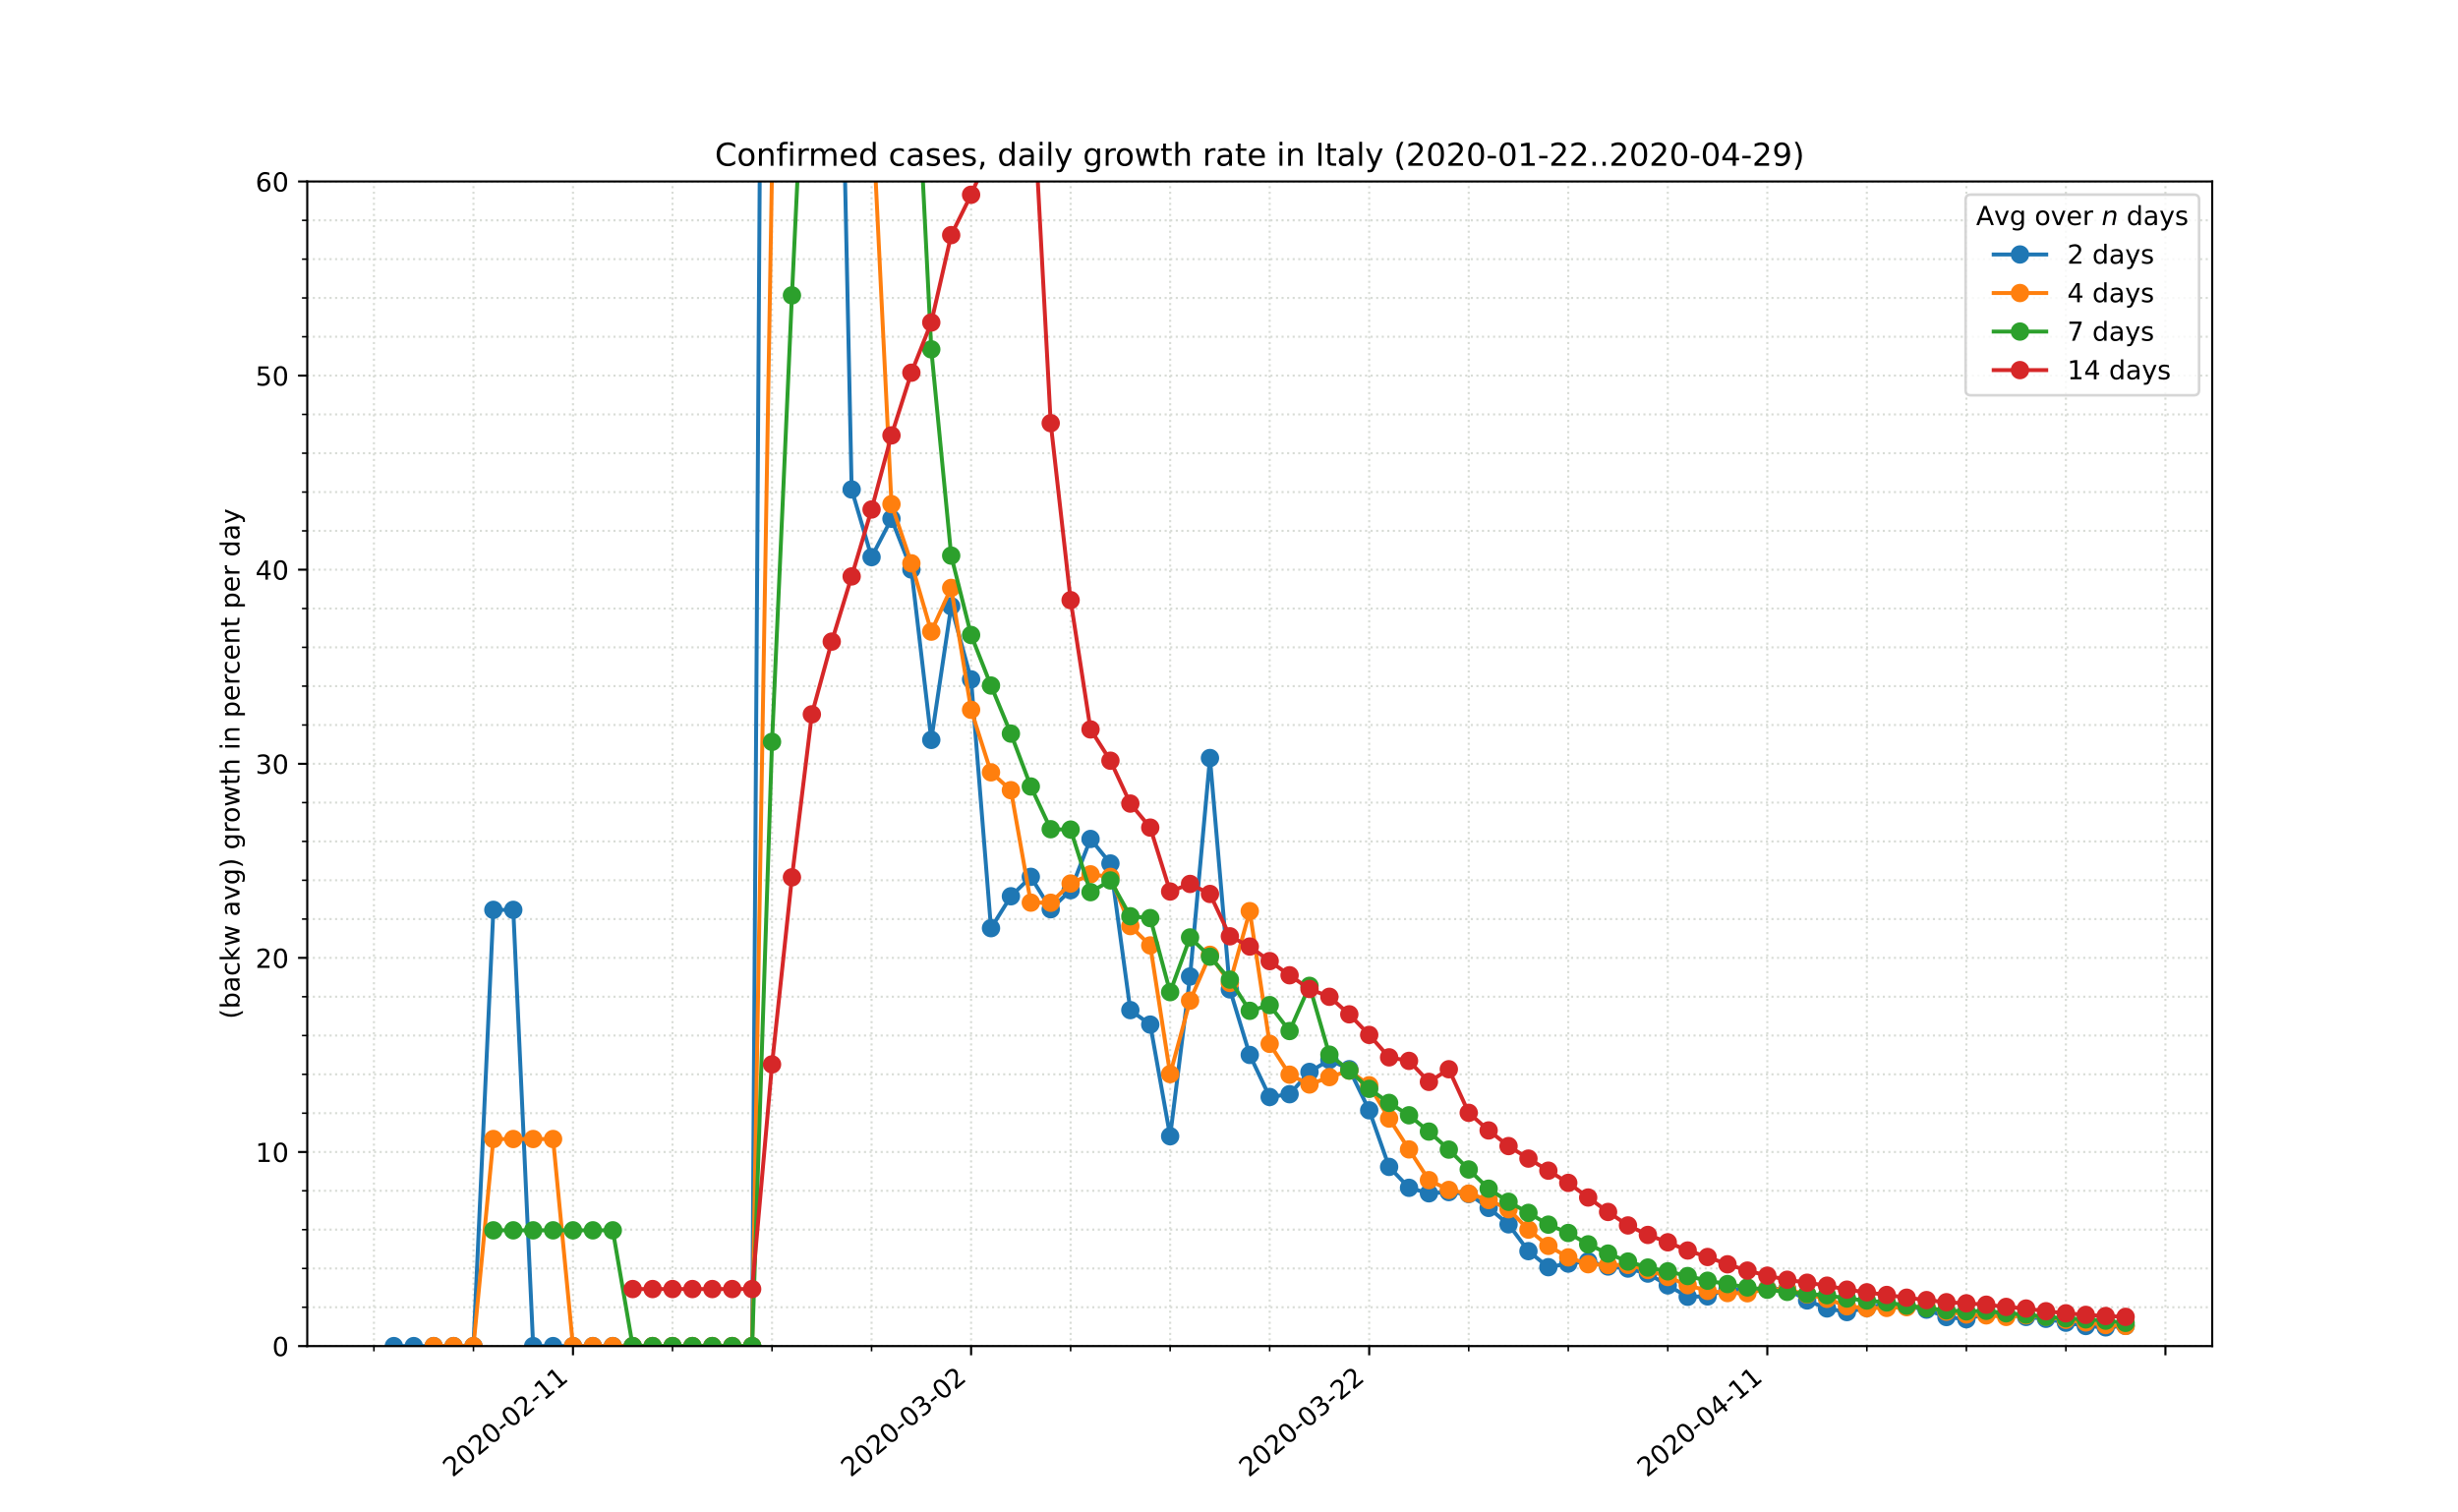 <?xml version="1.0" encoding="utf-8" standalone="no"?>
<!DOCTYPE svg PUBLIC "-//W3C//DTD SVG 1.1//EN"
  "http://www.w3.org/Graphics/SVG/1.1/DTD/svg11.dtd">
<!-- Created with matplotlib (https://matplotlib.org/) -->
<svg height="576pt" version="1.1" viewBox="0 0 936 576" width="936pt" xmlns="http://www.w3.org/2000/svg" xmlns:xlink="http://www.w3.org/1999/xlink">
 <defs>
  <style type="text/css">
*{stroke-linecap:butt;stroke-linejoin:round;}
  </style>
 </defs>
 <g id="figure_1">
  <g id="patch_1">
   <path d="M 0 576 
L 936 576 
L 936 0 
L 0 0 
z
" style="fill:#ffffff;"/>
  </g>
  <g id="axes_1">
   <g id="patch_2">
    <path d="M 117 512.64 
L 842.4 512.64 
L 842.4 69.12 
L 117 69.12 
z
" style="fill:#ffffff;"/>
   </g>
   <g id="matplotlib.axis_1">
    <g id="xtick_1">
     <g id="line2d_1">
      <path clip-path="url(#p7b5c7e9bec)" d="M 218.192 512.64 
L 218.192 69.12 
" style="fill:none;stroke:#d8dcd6;stroke-dasharray:0.8,1.32;stroke-dashoffset:0;stroke-width:0.8;"/>
     </g>
     <g id="line2d_2">
      <defs>
       <path d="M 0 0 
L 0 3.5 
" id="mc0b314cda5" style="stroke:#000000;stroke-width:0.8;"/>
      </defs>
      <g>
       <use style="stroke:#000000;stroke-width:0.8;" x="218.192" xlink:href="#mc0b314cda5" y="512.64"/>
      </g>
     </g>
     <g id="text_1">
      <!-- 2020-02-11 -->
      <defs>
       <path d="M 19.188 8.297 
L 53.609 8.297 
L 53.609 0 
L 7.328 0 
L 7.328 8.297 
Q 12.938 14.109 22.625 23.891 
Q 32.328 33.688 34.812 36.531 
Q 39.547 41.844 41.422 45.531 
Q 43.312 49.219 43.312 52.781 
Q 43.312 58.594 39.234 62.25 
Q 35.156 65.922 28.609 65.922 
Q 23.969 65.922 18.812 64.312 
Q 13.672 62.703 7.812 59.422 
L 7.812 69.391 
Q 13.766 71.781 18.938 73 
Q 24.125 74.219 28.422 74.219 
Q 39.75 74.219 46.484 68.547 
Q 53.219 62.891 53.219 53.422 
Q 53.219 48.922 51.531 44.891 
Q 49.859 40.875 45.406 35.406 
Q 44.188 33.984 37.641 27.219 
Q 31.109 20.453 19.188 8.297 
z
" id="DejaVuSans-50"/>
       <path d="M 31.781 66.406 
Q 24.172 66.406 20.328 58.906 
Q 16.5 51.422 16.5 36.375 
Q 16.5 21.391 20.328 13.891 
Q 24.172 6.391 31.781 6.391 
Q 39.453 6.391 43.281 13.891 
Q 47.125 21.391 47.125 36.375 
Q 47.125 51.422 43.281 58.906 
Q 39.453 66.406 31.781 66.406 
z
M 31.781 74.219 
Q 44.047 74.219 50.516 64.516 
Q 56.984 54.828 56.984 36.375 
Q 56.984 17.969 50.516 8.266 
Q 44.047 -1.422 31.781 -1.422 
Q 19.531 -1.422 13.062 8.266 
Q 6.594 17.969 6.594 36.375 
Q 6.594 54.828 13.062 64.516 
Q 19.531 74.219 31.781 74.219 
z
" id="DejaVuSans-48"/>
       <path d="M 4.891 31.391 
L 31.203 31.391 
L 31.203 23.391 
L 4.891 23.391 
z
" id="DejaVuSans-45"/>
       <path d="M 12.406 8.297 
L 28.516 8.297 
L 28.516 63.922 
L 10.984 60.406 
L 10.984 69.391 
L 28.422 72.906 
L 38.281 72.906 
L 38.281 8.297 
L 54.391 8.297 
L 54.391 0 
L 12.406 0 
z
" id="DejaVuSans-49"/>
      </defs>
      <g transform="translate(172.336 562.817)rotate(-40)scale(0.1 -0.1)">
       <use xlink:href="#DejaVuSans-50"/>
       <use x="63.623" xlink:href="#DejaVuSans-48"/>
       <use x="127.246" xlink:href="#DejaVuSans-50"/>
       <use x="190.869" xlink:href="#DejaVuSans-48"/>
       <use x="254.492" xlink:href="#DejaVuSans-45"/>
       <use x="290.576" xlink:href="#DejaVuSans-48"/>
       <use x="354.199" xlink:href="#DejaVuSans-50"/>
       <use x="417.822" xlink:href="#DejaVuSans-45"/>
       <use x="453.906" xlink:href="#DejaVuSans-49"/>
       <use x="517.529" xlink:href="#DejaVuSans-49"/>
      </g>
     </g>
    </g>
    <g id="xtick_2">
     <g id="line2d_3">
      <path clip-path="url(#p7b5c7e9bec)" d="M 369.791 512.64 
L 369.791 69.12 
" style="fill:none;stroke:#d8dcd6;stroke-dasharray:0.8,1.32;stroke-dashoffset:0;stroke-width:0.8;"/>
     </g>
     <g id="line2d_4">
      <g>
       <use style="stroke:#000000;stroke-width:0.8;" x="369.791" xlink:href="#mc0b314cda5" y="512.64"/>
      </g>
     </g>
     <g id="text_2">
      <!-- 2020-03-02 -->
      <defs>
       <path d="M 40.578 39.312 
Q 47.656 37.797 51.625 33 
Q 55.609 28.219 55.609 21.188 
Q 55.609 10.406 48.188 4.484 
Q 40.766 -1.422 27.094 -1.422 
Q 22.516 -1.422 17.656 -0.516 
Q 12.797 0.391 7.625 2.203 
L 7.625 11.719 
Q 11.719 9.328 16.594 8.109 
Q 21.484 6.891 26.812 6.891 
Q 36.078 6.891 40.938 10.547 
Q 45.797 14.203 45.797 21.188 
Q 45.797 27.641 41.281 31.266 
Q 36.766 34.906 28.719 34.906 
L 20.219 34.906 
L 20.219 43.016 
L 29.109 43.016 
Q 36.375 43.016 40.234 45.922 
Q 44.094 48.828 44.094 54.297 
Q 44.094 59.906 40.109 62.906 
Q 36.141 65.922 28.719 65.922 
Q 24.656 65.922 20.016 65.031 
Q 15.375 64.156 9.812 62.312 
L 9.812 71.094 
Q 15.438 72.656 20.344 73.438 
Q 25.25 74.219 29.594 74.219 
Q 40.828 74.219 47.359 69.109 
Q 53.906 64.016 53.906 55.328 
Q 53.906 49.266 50.438 45.094 
Q 46.969 40.922 40.578 39.312 
z
" id="DejaVuSans-51"/>
      </defs>
      <g transform="translate(323.935 562.817)rotate(-40)scale(0.1 -0.1)">
       <use xlink:href="#DejaVuSans-50"/>
       <use x="63.623" xlink:href="#DejaVuSans-48"/>
       <use x="127.246" xlink:href="#DejaVuSans-50"/>
       <use x="190.869" xlink:href="#DejaVuSans-48"/>
       <use x="254.492" xlink:href="#DejaVuSans-45"/>
       <use x="290.576" xlink:href="#DejaVuSans-48"/>
       <use x="354.199" xlink:href="#DejaVuSans-51"/>
       <use x="417.822" xlink:href="#DejaVuSans-45"/>
       <use x="453.906" xlink:href="#DejaVuSans-48"/>
       <use x="517.529" xlink:href="#DejaVuSans-50"/>
      </g>
     </g>
    </g>
    <g id="xtick_3">
     <g id="line2d_5">
      <path clip-path="url(#p7b5c7e9bec)" d="M 521.39 512.64 
L 521.39 69.12 
" style="fill:none;stroke:#d8dcd6;stroke-dasharray:0.8,1.32;stroke-dashoffset:0;stroke-width:0.8;"/>
     </g>
     <g id="line2d_6">
      <g>
       <use style="stroke:#000000;stroke-width:0.8;" x="521.39" xlink:href="#mc0b314cda5" y="512.64"/>
      </g>
     </g>
     <g id="text_3">
      <!-- 2020-03-22 -->
      <g transform="translate(475.534 562.817)rotate(-40)scale(0.1 -0.1)">
       <use xlink:href="#DejaVuSans-50"/>
       <use x="63.623" xlink:href="#DejaVuSans-48"/>
       <use x="127.246" xlink:href="#DejaVuSans-50"/>
       <use x="190.869" xlink:href="#DejaVuSans-48"/>
       <use x="254.492" xlink:href="#DejaVuSans-45"/>
       <use x="290.576" xlink:href="#DejaVuSans-48"/>
       <use x="354.199" xlink:href="#DejaVuSans-51"/>
       <use x="417.822" xlink:href="#DejaVuSans-45"/>
       <use x="453.906" xlink:href="#DejaVuSans-50"/>
       <use x="517.529" xlink:href="#DejaVuSans-50"/>
      </g>
     </g>
    </g>
    <g id="xtick_4">
     <g id="line2d_7">
      <path clip-path="url(#p7b5c7e9bec)" d="M 672.988 512.64 
L 672.988 69.12 
" style="fill:none;stroke:#d8dcd6;stroke-dasharray:0.8,1.32;stroke-dashoffset:0;stroke-width:0.8;"/>
     </g>
     <g id="line2d_8">
      <g>
       <use style="stroke:#000000;stroke-width:0.8;" x="672.988" xlink:href="#mc0b314cda5" y="512.64"/>
      </g>
     </g>
     <g id="text_4">
      <!-- 2020-04-11 -->
      <defs>
       <path d="M 37.797 64.312 
L 12.891 25.391 
L 37.797 25.391 
z
M 35.203 72.906 
L 47.609 72.906 
L 47.609 25.391 
L 58.016 25.391 
L 58.016 17.188 
L 47.609 17.188 
L 47.609 0 
L 37.797 0 
L 37.797 17.188 
L 4.891 17.188 
L 4.891 26.703 
z
" id="DejaVuSans-52"/>
      </defs>
      <g transform="translate(627.132 562.817)rotate(-40)scale(0.1 -0.1)">
       <use xlink:href="#DejaVuSans-50"/>
       <use x="63.623" xlink:href="#DejaVuSans-48"/>
       <use x="127.246" xlink:href="#DejaVuSans-50"/>
       <use x="190.869" xlink:href="#DejaVuSans-48"/>
       <use x="254.492" xlink:href="#DejaVuSans-45"/>
       <use x="290.576" xlink:href="#DejaVuSans-48"/>
       <use x="354.199" xlink:href="#DejaVuSans-52"/>
       <use x="417.822" xlink:href="#DejaVuSans-45"/>
       <use x="453.906" xlink:href="#DejaVuSans-49"/>
       <use x="517.529" xlink:href="#DejaVuSans-49"/>
      </g>
     </g>
    </g>
    <g id="xtick_5">
     <g id="line2d_9">
      <path clip-path="url(#p7b5c7e9bec)" d="M 824.587 512.64 
L 824.587 69.12 
" style="fill:none;stroke:#d8dcd6;stroke-dasharray:0.8,1.32;stroke-dashoffset:0;stroke-width:0.8;"/>
     </g>
     <g id="line2d_10">
      <g>
       <use style="stroke:#000000;stroke-width:0.8;" x="824.587" xlink:href="#mc0b314cda5" y="512.64"/>
      </g>
     </g>
    </g>
    <g id="xtick_6">
     <g id="line2d_11">
      <path clip-path="url(#p7b5c7e9bec)" d="M 142.393 512.64 
L 142.393 69.12 
" style="fill:none;stroke:#d8dcd6;stroke-dasharray:0.8,1.32;stroke-dashoffset:0;stroke-width:0.8;"/>
     </g>
     <g id="line2d_12">
      <defs>
       <path d="M 0 0 
L 0 2 
" id="maab2f65075" style="stroke:#000000;stroke-width:0.6;"/>
      </defs>
      <g>
       <use style="stroke:#000000;stroke-width:0.6;" x="142.393" xlink:href="#maab2f65075" y="512.64"/>
      </g>
     </g>
    </g>
    <g id="xtick_7">
     <g id="line2d_13">
      <path clip-path="url(#p7b5c7e9bec)" d="M 180.292 512.64 
L 180.292 69.12 
" style="fill:none;stroke:#d8dcd6;stroke-dasharray:0.8,1.32;stroke-dashoffset:0;stroke-width:0.8;"/>
     </g>
     <g id="line2d_14">
      <g>
       <use style="stroke:#000000;stroke-width:0.6;" x="180.292" xlink:href="#maab2f65075" y="512.64"/>
      </g>
     </g>
    </g>
    <g id="xtick_8">
     <g id="line2d_15">
      <path clip-path="url(#p7b5c7e9bec)" d="M 256.092 512.64 
L 256.092 69.12 
" style="fill:none;stroke:#d8dcd6;stroke-dasharray:0.8,1.32;stroke-dashoffset:0;stroke-width:0.8;"/>
     </g>
     <g id="line2d_16">
      <g>
       <use style="stroke:#000000;stroke-width:0.6;" x="256.092" xlink:href="#maab2f65075" y="512.64"/>
      </g>
     </g>
    </g>
    <g id="xtick_9">
     <g id="line2d_17">
      <path clip-path="url(#p7b5c7e9bec)" d="M 293.992 512.64 
L 293.992 69.12 
" style="fill:none;stroke:#d8dcd6;stroke-dasharray:0.8,1.32;stroke-dashoffset:0;stroke-width:0.8;"/>
     </g>
     <g id="line2d_18">
      <g>
       <use style="stroke:#000000;stroke-width:0.6;" x="293.992" xlink:href="#maab2f65075" y="512.64"/>
      </g>
     </g>
    </g>
    <g id="xtick_10">
     <g id="line2d_19">
      <path clip-path="url(#p7b5c7e9bec)" d="M 331.891 512.64 
L 331.891 69.12 
" style="fill:none;stroke:#d8dcd6;stroke-dasharray:0.8,1.32;stroke-dashoffset:0;stroke-width:0.8;"/>
     </g>
     <g id="line2d_20">
      <g>
       <use style="stroke:#000000;stroke-width:0.6;" x="331.891" xlink:href="#maab2f65075" y="512.64"/>
      </g>
     </g>
    </g>
    <g id="xtick_11">
     <g id="line2d_21">
      <path clip-path="url(#p7b5c7e9bec)" d="M 407.691 512.64 
L 407.691 69.12 
" style="fill:none;stroke:#d8dcd6;stroke-dasharray:0.8,1.32;stroke-dashoffset:0;stroke-width:0.8;"/>
     </g>
     <g id="line2d_22">
      <g>
       <use style="stroke:#000000;stroke-width:0.6;" x="407.691" xlink:href="#maab2f65075" y="512.64"/>
      </g>
     </g>
    </g>
    <g id="xtick_12">
     <g id="line2d_23">
      <path clip-path="url(#p7b5c7e9bec)" d="M 445.59 512.64 
L 445.59 69.12 
" style="fill:none;stroke:#d8dcd6;stroke-dasharray:0.8,1.32;stroke-dashoffset:0;stroke-width:0.8;"/>
     </g>
     <g id="line2d_24">
      <g>
       <use style="stroke:#000000;stroke-width:0.6;" x="445.59" xlink:href="#maab2f65075" y="512.64"/>
      </g>
     </g>
    </g>
    <g id="xtick_13">
     <g id="line2d_25">
      <path clip-path="url(#p7b5c7e9bec)" d="M 483.49 512.64 
L 483.49 69.12 
" style="fill:none;stroke:#d8dcd6;stroke-dasharray:0.8,1.32;stroke-dashoffset:0;stroke-width:0.8;"/>
     </g>
     <g id="line2d_26">
      <g>
       <use style="stroke:#000000;stroke-width:0.6;" x="483.49" xlink:href="#maab2f65075" y="512.64"/>
      </g>
     </g>
    </g>
    <g id="xtick_14">
     <g id="line2d_27">
      <path clip-path="url(#p7b5c7e9bec)" d="M 559.289 512.64 
L 559.289 69.12 
" style="fill:none;stroke:#d8dcd6;stroke-dasharray:0.8,1.32;stroke-dashoffset:0;stroke-width:0.8;"/>
     </g>
     <g id="line2d_28">
      <g>
       <use style="stroke:#000000;stroke-width:0.6;" x="559.289" xlink:href="#maab2f65075" y="512.64"/>
      </g>
     </g>
    </g>
    <g id="xtick_15">
     <g id="line2d_29">
      <path clip-path="url(#p7b5c7e9bec)" d="M 597.189 512.64 
L 597.189 69.12 
" style="fill:none;stroke:#d8dcd6;stroke-dasharray:0.8,1.32;stroke-dashoffset:0;stroke-width:0.8;"/>
     </g>
     <g id="line2d_30">
      <g>
       <use style="stroke:#000000;stroke-width:0.6;" x="597.189" xlink:href="#maab2f65075" y="512.64"/>
      </g>
     </g>
    </g>
    <g id="xtick_16">
     <g id="line2d_31">
      <path clip-path="url(#p7b5c7e9bec)" d="M 635.089 512.64 
L 635.089 69.12 
" style="fill:none;stroke:#d8dcd6;stroke-dasharray:0.8,1.32;stroke-dashoffset:0;stroke-width:0.8;"/>
     </g>
     <g id="line2d_32">
      <g>
       <use style="stroke:#000000;stroke-width:0.6;" x="635.089" xlink:href="#maab2f65075" y="512.64"/>
      </g>
     </g>
    </g>
    <g id="xtick_17">
     <g id="line2d_33">
      <path clip-path="url(#p7b5c7e9bec)" d="M 710.888 512.64 
L 710.888 69.12 
" style="fill:none;stroke:#d8dcd6;stroke-dasharray:0.8,1.32;stroke-dashoffset:0;stroke-width:0.8;"/>
     </g>
     <g id="line2d_34">
      <g>
       <use style="stroke:#000000;stroke-width:0.6;" x="710.888" xlink:href="#maab2f65075" y="512.64"/>
      </g>
     </g>
    </g>
    <g id="xtick_18">
     <g id="line2d_35">
      <path clip-path="url(#p7b5c7e9bec)" d="M 748.788 512.64 
L 748.788 69.12 
" style="fill:none;stroke:#d8dcd6;stroke-dasharray:0.8,1.32;stroke-dashoffset:0;stroke-width:0.8;"/>
     </g>
     <g id="line2d_36">
      <g>
       <use style="stroke:#000000;stroke-width:0.6;" x="748.788" xlink:href="#maab2f65075" y="512.64"/>
      </g>
     </g>
    </g>
    <g id="xtick_19">
     <g id="line2d_37">
      <path clip-path="url(#p7b5c7e9bec)" d="M 786.687 512.64 
L 786.687 69.12 
" style="fill:none;stroke:#d8dcd6;stroke-dasharray:0.8,1.32;stroke-dashoffset:0;stroke-width:0.8;"/>
     </g>
     <g id="line2d_38">
      <g>
       <use style="stroke:#000000;stroke-width:0.6;" x="786.687" xlink:href="#maab2f65075" y="512.64"/>
      </g>
     </g>
    </g>
   </g>
   <g id="matplotlib.axis_2">
    <g id="ytick_1">
     <g id="line2d_39">
      <path clip-path="url(#p7b5c7e9bec)" d="M 117 512.64 
L 842.4 512.64 
" style="fill:none;stroke:#d8dcd6;stroke-dasharray:0.8,1.32;stroke-dashoffset:0;stroke-width:0.8;"/>
     </g>
     <g id="line2d_40">
      <defs>
       <path d="M 0 0 
L -3.5 0 
" id="m768943380c" style="stroke:#000000;stroke-width:0.8;"/>
      </defs>
      <g>
       <use style="stroke:#000000;stroke-width:0.8;" x="117" xlink:href="#m768943380c" y="512.64"/>
      </g>
     </g>
     <g id="text_5">
      <!-- 0 -->
      <g transform="translate(103.638 516.439)scale(0.1 -0.1)">
       <use xlink:href="#DejaVuSans-48"/>
      </g>
     </g>
    </g>
    <g id="ytick_2">
     <g id="line2d_41">
      <path clip-path="url(#p7b5c7e9bec)" d="M 117 438.72 
L 842.4 438.72 
" style="fill:none;stroke:#d8dcd6;stroke-dasharray:0.8,1.32;stroke-dashoffset:0;stroke-width:0.8;"/>
     </g>
     <g id="line2d_42">
      <g>
       <use style="stroke:#000000;stroke-width:0.8;" x="117" xlink:href="#m768943380c" y="438.72"/>
      </g>
     </g>
     <g id="text_6">
      <!-- 10 -->
      <g transform="translate(97.275 442.519)scale(0.1 -0.1)">
       <use xlink:href="#DejaVuSans-49"/>
       <use x="63.623" xlink:href="#DejaVuSans-48"/>
      </g>
     </g>
    </g>
    <g id="ytick_3">
     <g id="line2d_43">
      <path clip-path="url(#p7b5c7e9bec)" d="M 117 364.8 
L 842.4 364.8 
" style="fill:none;stroke:#d8dcd6;stroke-dasharray:0.8,1.32;stroke-dashoffset:0;stroke-width:0.8;"/>
     </g>
     <g id="line2d_44">
      <g>
       <use style="stroke:#000000;stroke-width:0.8;" x="117" xlink:href="#m768943380c" y="364.8"/>
      </g>
     </g>
     <g id="text_7">
      <!-- 20 -->
      <g transform="translate(97.275 368.599)scale(0.1 -0.1)">
       <use xlink:href="#DejaVuSans-50"/>
       <use x="63.623" xlink:href="#DejaVuSans-48"/>
      </g>
     </g>
    </g>
    <g id="ytick_4">
     <g id="line2d_45">
      <path clip-path="url(#p7b5c7e9bec)" d="M 117 290.88 
L 842.4 290.88 
" style="fill:none;stroke:#d8dcd6;stroke-dasharray:0.8,1.32;stroke-dashoffset:0;stroke-width:0.8;"/>
     </g>
     <g id="line2d_46">
      <g>
       <use style="stroke:#000000;stroke-width:0.8;" x="117" xlink:href="#m768943380c" y="290.88"/>
      </g>
     </g>
     <g id="text_8">
      <!-- 30 -->
      <g transform="translate(97.275 294.679)scale(0.1 -0.1)">
       <use xlink:href="#DejaVuSans-51"/>
       <use x="63.623" xlink:href="#DejaVuSans-48"/>
      </g>
     </g>
    </g>
    <g id="ytick_5">
     <g id="line2d_47">
      <path clip-path="url(#p7b5c7e9bec)" d="M 117 216.96 
L 842.4 216.96 
" style="fill:none;stroke:#d8dcd6;stroke-dasharray:0.8,1.32;stroke-dashoffset:0;stroke-width:0.8;"/>
     </g>
     <g id="line2d_48">
      <g>
       <use style="stroke:#000000;stroke-width:0.8;" x="117" xlink:href="#m768943380c" y="216.96"/>
      </g>
     </g>
     <g id="text_9">
      <!-- 40 -->
      <g transform="translate(97.275 220.759)scale(0.1 -0.1)">
       <use xlink:href="#DejaVuSans-52"/>
       <use x="63.623" xlink:href="#DejaVuSans-48"/>
      </g>
     </g>
    </g>
    <g id="ytick_6">
     <g id="line2d_49">
      <path clip-path="url(#p7b5c7e9bec)" d="M 117 143.04 
L 842.4 143.04 
" style="fill:none;stroke:#d8dcd6;stroke-dasharray:0.8,1.32;stroke-dashoffset:0;stroke-width:0.8;"/>
     </g>
     <g id="line2d_50">
      <g>
       <use style="stroke:#000000;stroke-width:0.8;" x="117" xlink:href="#m768943380c" y="143.04"/>
      </g>
     </g>
     <g id="text_10">
      <!-- 50 -->
      <defs>
       <path d="M 10.797 72.906 
L 49.516 72.906 
L 49.516 64.594 
L 19.828 64.594 
L 19.828 46.734 
Q 21.969 47.469 24.109 47.828 
Q 26.266 48.188 28.422 48.188 
Q 40.625 48.188 47.75 41.5 
Q 54.891 34.812 54.891 23.391 
Q 54.891 11.625 47.562 5.094 
Q 40.234 -1.422 26.906 -1.422 
Q 22.312 -1.422 17.547 -0.641 
Q 12.797 0.141 7.719 1.703 
L 7.719 11.625 
Q 12.109 9.234 16.797 8.062 
Q 21.484 6.891 26.703 6.891 
Q 35.156 6.891 40.078 11.328 
Q 45.016 15.766 45.016 23.391 
Q 45.016 31 40.078 35.438 
Q 35.156 39.891 26.703 39.891 
Q 22.75 39.891 18.812 39.016 
Q 14.891 38.141 10.797 36.281 
z
" id="DejaVuSans-53"/>
      </defs>
      <g transform="translate(97.275 146.839)scale(0.1 -0.1)">
       <use xlink:href="#DejaVuSans-53"/>
       <use x="63.623" xlink:href="#DejaVuSans-48"/>
      </g>
     </g>
    </g>
    <g id="ytick_7">
     <g id="line2d_51">
      <path clip-path="url(#p7b5c7e9bec)" d="M 117 69.12 
L 842.4 69.12 
" style="fill:none;stroke:#d8dcd6;stroke-dasharray:0.8,1.32;stroke-dashoffset:0;stroke-width:0.8;"/>
     </g>
     <g id="line2d_52">
      <g>
       <use style="stroke:#000000;stroke-width:0.8;" x="117" xlink:href="#m768943380c" y="69.12"/>
      </g>
     </g>
     <g id="text_11">
      <!-- 60 -->
      <defs>
       <path d="M 33.016 40.375 
Q 26.375 40.375 22.484 35.828 
Q 18.609 31.297 18.609 23.391 
Q 18.609 15.531 22.484 10.953 
Q 26.375 6.391 33.016 6.391 
Q 39.656 6.391 43.531 10.953 
Q 47.406 15.531 47.406 23.391 
Q 47.406 31.297 43.531 35.828 
Q 39.656 40.375 33.016 40.375 
z
M 52.594 71.297 
L 52.594 62.312 
Q 48.875 64.062 45.094 64.984 
Q 41.312 65.922 37.594 65.922 
Q 27.828 65.922 22.672 59.328 
Q 17.531 52.734 16.797 39.406 
Q 19.672 43.656 24.016 45.922 
Q 28.375 48.188 33.594 48.188 
Q 44.578 48.188 50.953 41.516 
Q 57.328 34.859 57.328 23.391 
Q 57.328 12.156 50.688 5.359 
Q 44.047 -1.422 33.016 -1.422 
Q 20.359 -1.422 13.672 8.266 
Q 6.984 17.969 6.984 36.375 
Q 6.984 53.656 15.188 63.938 
Q 23.391 74.219 37.203 74.219 
Q 40.922 74.219 44.703 73.484 
Q 48.484 72.75 52.594 71.297 
z
" id="DejaVuSans-54"/>
      </defs>
      <g transform="translate(97.275 72.919)scale(0.1 -0.1)">
       <use xlink:href="#DejaVuSans-54"/>
       <use x="63.623" xlink:href="#DejaVuSans-48"/>
      </g>
     </g>
    </g>
    <g id="ytick_8">
     <g id="line2d_53">
      <path clip-path="url(#p7b5c7e9bec)" d="M 117 497.856 
L 842.4 497.856 
" style="fill:none;stroke:#d8dcd6;stroke-dasharray:0.8,1.32;stroke-dashoffset:0;stroke-width:0.8;"/>
     </g>
     <g id="line2d_54">
      <defs>
       <path d="M 0 0 
L -2 0 
" id="me66a83e0a9" style="stroke:#000000;stroke-width:0.6;"/>
      </defs>
      <g>
       <use style="stroke:#000000;stroke-width:0.6;" x="117" xlink:href="#me66a83e0a9" y="497.856"/>
      </g>
     </g>
    </g>
    <g id="ytick_9">
     <g id="line2d_55">
      <path clip-path="url(#p7b5c7e9bec)" d="M 117 483.072 
L 842.4 483.072 
" style="fill:none;stroke:#d8dcd6;stroke-dasharray:0.8,1.32;stroke-dashoffset:0;stroke-width:0.8;"/>
     </g>
     <g id="line2d_56">
      <g>
       <use style="stroke:#000000;stroke-width:0.6;" x="117" xlink:href="#me66a83e0a9" y="483.072"/>
      </g>
     </g>
    </g>
    <g id="ytick_10">
     <g id="line2d_57">
      <path clip-path="url(#p7b5c7e9bec)" d="M 117 468.288 
L 842.4 468.288 
" style="fill:none;stroke:#d8dcd6;stroke-dasharray:0.8,1.32;stroke-dashoffset:0;stroke-width:0.8;"/>
     </g>
     <g id="line2d_58">
      <g>
       <use style="stroke:#000000;stroke-width:0.6;" x="117" xlink:href="#me66a83e0a9" y="468.288"/>
      </g>
     </g>
    </g>
    <g id="ytick_11">
     <g id="line2d_59">
      <path clip-path="url(#p7b5c7e9bec)" d="M 117 453.504 
L 842.4 453.504 
" style="fill:none;stroke:#d8dcd6;stroke-dasharray:0.8,1.32;stroke-dashoffset:0;stroke-width:0.8;"/>
     </g>
     <g id="line2d_60">
      <g>
       <use style="stroke:#000000;stroke-width:0.6;" x="117" xlink:href="#me66a83e0a9" y="453.504"/>
      </g>
     </g>
    </g>
    <g id="ytick_12">
     <g id="line2d_61">
      <path clip-path="url(#p7b5c7e9bec)" d="M 117 423.936 
L 842.4 423.936 
" style="fill:none;stroke:#d8dcd6;stroke-dasharray:0.8,1.32;stroke-dashoffset:0;stroke-width:0.8;"/>
     </g>
     <g id="line2d_62">
      <g>
       <use style="stroke:#000000;stroke-width:0.6;" x="117" xlink:href="#me66a83e0a9" y="423.936"/>
      </g>
     </g>
    </g>
    <g id="ytick_13">
     <g id="line2d_63">
      <path clip-path="url(#p7b5c7e9bec)" d="M 117 409.152 
L 842.4 409.152 
" style="fill:none;stroke:#d8dcd6;stroke-dasharray:0.8,1.32;stroke-dashoffset:0;stroke-width:0.8;"/>
     </g>
     <g id="line2d_64">
      <g>
       <use style="stroke:#000000;stroke-width:0.6;" x="117" xlink:href="#me66a83e0a9" y="409.152"/>
      </g>
     </g>
    </g>
    <g id="ytick_14">
     <g id="line2d_65">
      <path clip-path="url(#p7b5c7e9bec)" d="M 117 394.368 
L 842.4 394.368 
" style="fill:none;stroke:#d8dcd6;stroke-dasharray:0.8,1.32;stroke-dashoffset:0;stroke-width:0.8;"/>
     </g>
     <g id="line2d_66">
      <g>
       <use style="stroke:#000000;stroke-width:0.6;" x="117" xlink:href="#me66a83e0a9" y="394.368"/>
      </g>
     </g>
    </g>
    <g id="ytick_15">
     <g id="line2d_67">
      <path clip-path="url(#p7b5c7e9bec)" d="M 117 379.584 
L 842.4 379.584 
" style="fill:none;stroke:#d8dcd6;stroke-dasharray:0.8,1.32;stroke-dashoffset:0;stroke-width:0.8;"/>
     </g>
     <g id="line2d_68">
      <g>
       <use style="stroke:#000000;stroke-width:0.6;" x="117" xlink:href="#me66a83e0a9" y="379.584"/>
      </g>
     </g>
    </g>
    <g id="ytick_16">
     <g id="line2d_69">
      <path clip-path="url(#p7b5c7e9bec)" d="M 117 350.016 
L 842.4 350.016 
" style="fill:none;stroke:#d8dcd6;stroke-dasharray:0.8,1.32;stroke-dashoffset:0;stroke-width:0.8;"/>
     </g>
     <g id="line2d_70">
      <g>
       <use style="stroke:#000000;stroke-width:0.6;" x="117" xlink:href="#me66a83e0a9" y="350.016"/>
      </g>
     </g>
    </g>
    <g id="ytick_17">
     <g id="line2d_71">
      <path clip-path="url(#p7b5c7e9bec)" d="M 117 335.232 
L 842.4 335.232 
" style="fill:none;stroke:#d8dcd6;stroke-dasharray:0.8,1.32;stroke-dashoffset:0;stroke-width:0.8;"/>
     </g>
     <g id="line2d_72">
      <g>
       <use style="stroke:#000000;stroke-width:0.6;" x="117" xlink:href="#me66a83e0a9" y="335.232"/>
      </g>
     </g>
    </g>
    <g id="ytick_18">
     <g id="line2d_73">
      <path clip-path="url(#p7b5c7e9bec)" d="M 117 320.448 
L 842.4 320.448 
" style="fill:none;stroke:#d8dcd6;stroke-dasharray:0.8,1.32;stroke-dashoffset:0;stroke-width:0.8;"/>
     </g>
     <g id="line2d_74">
      <g>
       <use style="stroke:#000000;stroke-width:0.6;" x="117" xlink:href="#me66a83e0a9" y="320.448"/>
      </g>
     </g>
    </g>
    <g id="ytick_19">
     <g id="line2d_75">
      <path clip-path="url(#p7b5c7e9bec)" d="M 117 305.664 
L 842.4 305.664 
" style="fill:none;stroke:#d8dcd6;stroke-dasharray:0.8,1.32;stroke-dashoffset:0;stroke-width:0.8;"/>
     </g>
     <g id="line2d_76">
      <g>
       <use style="stroke:#000000;stroke-width:0.6;" x="117" xlink:href="#me66a83e0a9" y="305.664"/>
      </g>
     </g>
    </g>
    <g id="ytick_20">
     <g id="line2d_77">
      <path clip-path="url(#p7b5c7e9bec)" d="M 117 276.096 
L 842.4 276.096 
" style="fill:none;stroke:#d8dcd6;stroke-dasharray:0.8,1.32;stroke-dashoffset:0;stroke-width:0.8;"/>
     </g>
     <g id="line2d_78">
      <g>
       <use style="stroke:#000000;stroke-width:0.6;" x="117" xlink:href="#me66a83e0a9" y="276.096"/>
      </g>
     </g>
    </g>
    <g id="ytick_21">
     <g id="line2d_79">
      <path clip-path="url(#p7b5c7e9bec)" d="M 117 261.312 
L 842.4 261.312 
" style="fill:none;stroke:#d8dcd6;stroke-dasharray:0.8,1.32;stroke-dashoffset:0;stroke-width:0.8;"/>
     </g>
     <g id="line2d_80">
      <g>
       <use style="stroke:#000000;stroke-width:0.6;" x="117" xlink:href="#me66a83e0a9" y="261.312"/>
      </g>
     </g>
    </g>
    <g id="ytick_22">
     <g id="line2d_81">
      <path clip-path="url(#p7b5c7e9bec)" d="M 117 246.528 
L 842.4 246.528 
" style="fill:none;stroke:#d8dcd6;stroke-dasharray:0.8,1.32;stroke-dashoffset:0;stroke-width:0.8;"/>
     </g>
     <g id="line2d_82">
      <g>
       <use style="stroke:#000000;stroke-width:0.6;" x="117" xlink:href="#me66a83e0a9" y="246.528"/>
      </g>
     </g>
    </g>
    <g id="ytick_23">
     <g id="line2d_83">
      <path clip-path="url(#p7b5c7e9bec)" d="M 117 231.744 
L 842.4 231.744 
" style="fill:none;stroke:#d8dcd6;stroke-dasharray:0.8,1.32;stroke-dashoffset:0;stroke-width:0.8;"/>
     </g>
     <g id="line2d_84">
      <g>
       <use style="stroke:#000000;stroke-width:0.6;" x="117" xlink:href="#me66a83e0a9" y="231.744"/>
      </g>
     </g>
    </g>
    <g id="ytick_24">
     <g id="line2d_85">
      <path clip-path="url(#p7b5c7e9bec)" d="M 117 202.176 
L 842.4 202.176 
" style="fill:none;stroke:#d8dcd6;stroke-dasharray:0.8,1.32;stroke-dashoffset:0;stroke-width:0.8;"/>
     </g>
     <g id="line2d_86">
      <g>
       <use style="stroke:#000000;stroke-width:0.6;" x="117" xlink:href="#me66a83e0a9" y="202.176"/>
      </g>
     </g>
    </g>
    <g id="ytick_25">
     <g id="line2d_87">
      <path clip-path="url(#p7b5c7e9bec)" d="M 117 187.392 
L 842.4 187.392 
" style="fill:none;stroke:#d8dcd6;stroke-dasharray:0.8,1.32;stroke-dashoffset:0;stroke-width:0.8;"/>
     </g>
     <g id="line2d_88">
      <g>
       <use style="stroke:#000000;stroke-width:0.6;" x="117" xlink:href="#me66a83e0a9" y="187.392"/>
      </g>
     </g>
    </g>
    <g id="ytick_26">
     <g id="line2d_89">
      <path clip-path="url(#p7b5c7e9bec)" d="M 117 172.608 
L 842.4 172.608 
" style="fill:none;stroke:#d8dcd6;stroke-dasharray:0.8,1.32;stroke-dashoffset:0;stroke-width:0.8;"/>
     </g>
     <g id="line2d_90">
      <g>
       <use style="stroke:#000000;stroke-width:0.6;" x="117" xlink:href="#me66a83e0a9" y="172.608"/>
      </g>
     </g>
    </g>
    <g id="ytick_27">
     <g id="line2d_91">
      <path clip-path="url(#p7b5c7e9bec)" d="M 117 157.824 
L 842.4 157.824 
" style="fill:none;stroke:#d8dcd6;stroke-dasharray:0.8,1.32;stroke-dashoffset:0;stroke-width:0.8;"/>
     </g>
     <g id="line2d_92">
      <g>
       <use style="stroke:#000000;stroke-width:0.6;" x="117" xlink:href="#me66a83e0a9" y="157.824"/>
      </g>
     </g>
    </g>
    <g id="ytick_28">
     <g id="line2d_93">
      <path clip-path="url(#p7b5c7e9bec)" d="M 117 128.256 
L 842.4 128.256 
" style="fill:none;stroke:#d8dcd6;stroke-dasharray:0.8,1.32;stroke-dashoffset:0;stroke-width:0.8;"/>
     </g>
     <g id="line2d_94">
      <g>
       <use style="stroke:#000000;stroke-width:0.6;" x="117" xlink:href="#me66a83e0a9" y="128.256"/>
      </g>
     </g>
    </g>
    <g id="ytick_29">
     <g id="line2d_95">
      <path clip-path="url(#p7b5c7e9bec)" d="M 117 113.472 
L 842.4 113.472 
" style="fill:none;stroke:#d8dcd6;stroke-dasharray:0.8,1.32;stroke-dashoffset:0;stroke-width:0.8;"/>
     </g>
     <g id="line2d_96">
      <g>
       <use style="stroke:#000000;stroke-width:0.6;" x="117" xlink:href="#me66a83e0a9" y="113.472"/>
      </g>
     </g>
    </g>
    <g id="ytick_30">
     <g id="line2d_97">
      <path clip-path="url(#p7b5c7e9bec)" d="M 117 98.688 
L 842.4 98.688 
" style="fill:none;stroke:#d8dcd6;stroke-dasharray:0.8,1.32;stroke-dashoffset:0;stroke-width:0.8;"/>
     </g>
     <g id="line2d_98">
      <g>
       <use style="stroke:#000000;stroke-width:0.6;" x="117" xlink:href="#me66a83e0a9" y="98.688"/>
      </g>
     </g>
    </g>
    <g id="ytick_31">
     <g id="line2d_99">
      <path clip-path="url(#p7b5c7e9bec)" d="M 117 83.904 
L 842.4 83.904 
" style="fill:none;stroke:#d8dcd6;stroke-dasharray:0.8,1.32;stroke-dashoffset:0;stroke-width:0.8;"/>
     </g>
     <g id="line2d_100">
      <g>
       <use style="stroke:#000000;stroke-width:0.6;" x="117" xlink:href="#me66a83e0a9" y="83.904"/>
      </g>
     </g>
    </g>
    <g id="text_12">
     <!-- (backw avg) growth in percent per day -->
     <defs>
      <path d="M 31 75.875 
Q 24.469 64.656 21.281 53.656 
Q 18.109 42.672 18.109 31.391 
Q 18.109 20.125 21.312 9.062 
Q 24.516 -2 31 -13.188 
L 23.188 -13.188 
Q 15.875 -1.703 12.234 9.375 
Q 8.594 20.453 8.594 31.391 
Q 8.594 42.281 12.203 53.312 
Q 15.828 64.359 23.188 75.875 
z
" id="DejaVuSans-40"/>
      <path d="M 48.688 27.297 
Q 48.688 37.203 44.609 42.844 
Q 40.531 48.484 33.406 48.484 
Q 26.266 48.484 22.188 42.844 
Q 18.109 37.203 18.109 27.297 
Q 18.109 17.391 22.188 11.75 
Q 26.266 6.109 33.406 6.109 
Q 40.531 6.109 44.609 11.75 
Q 48.688 17.391 48.688 27.297 
z
M 18.109 46.391 
Q 20.953 51.266 25.266 53.625 
Q 29.594 56 35.594 56 
Q 45.562 56 51.781 48.094 
Q 58.016 40.188 58.016 27.297 
Q 58.016 14.406 51.781 6.484 
Q 45.562 -1.422 35.594 -1.422 
Q 29.594 -1.422 25.266 0.953 
Q 20.953 3.328 18.109 8.203 
L 18.109 0 
L 9.078 0 
L 9.078 75.984 
L 18.109 75.984 
z
" id="DejaVuSans-98"/>
      <path d="M 34.281 27.484 
Q 23.391 27.484 19.188 25 
Q 14.984 22.516 14.984 16.5 
Q 14.984 11.719 18.141 8.906 
Q 21.297 6.109 26.703 6.109 
Q 34.188 6.109 38.703 11.406 
Q 43.219 16.703 43.219 25.484 
L 43.219 27.484 
z
M 52.203 31.203 
L 52.203 0 
L 43.219 0 
L 43.219 8.297 
Q 40.141 3.328 35.547 0.953 
Q 30.953 -1.422 24.312 -1.422 
Q 15.922 -1.422 10.953 3.297 
Q 6 8.016 6 15.922 
Q 6 25.141 12.172 29.828 
Q 18.359 34.516 30.609 34.516 
L 43.219 34.516 
L 43.219 35.406 
Q 43.219 41.609 39.141 45 
Q 35.062 48.391 27.688 48.391 
Q 23 48.391 18.547 47.266 
Q 14.109 46.141 10.016 43.891 
L 10.016 52.203 
Q 14.938 54.109 19.578 55.047 
Q 24.219 56 28.609 56 
Q 40.484 56 46.344 49.844 
Q 52.203 43.703 52.203 31.203 
z
" id="DejaVuSans-97"/>
      <path d="M 48.781 52.594 
L 48.781 44.188 
Q 44.969 46.297 41.141 47.344 
Q 37.312 48.391 33.406 48.391 
Q 24.656 48.391 19.812 42.844 
Q 14.984 37.312 14.984 27.297 
Q 14.984 17.281 19.812 11.734 
Q 24.656 6.203 33.406 6.203 
Q 37.312 6.203 41.141 7.25 
Q 44.969 8.297 48.781 10.406 
L 48.781 2.094 
Q 45.016 0.344 40.984 -0.531 
Q 36.969 -1.422 32.422 -1.422 
Q 20.062 -1.422 12.781 6.344 
Q 5.516 14.109 5.516 27.297 
Q 5.516 40.672 12.859 48.328 
Q 20.219 56 33.016 56 
Q 37.156 56 41.109 55.141 
Q 45.062 54.297 48.781 52.594 
z
" id="DejaVuSans-99"/>
      <path d="M 9.078 75.984 
L 18.109 75.984 
L 18.109 31.109 
L 44.922 54.688 
L 56.391 54.688 
L 27.391 29.109 
L 57.625 0 
L 45.906 0 
L 18.109 26.703 
L 18.109 0 
L 9.078 0 
z
" id="DejaVuSans-107"/>
      <path d="M 4.203 54.688 
L 13.188 54.688 
L 24.422 12.016 
L 35.594 54.688 
L 46.188 54.688 
L 57.422 12.016 
L 68.609 54.688 
L 77.594 54.688 
L 63.281 0 
L 52.688 0 
L 40.922 44.828 
L 29.109 0 
L 18.5 0 
z
" id="DejaVuSans-119"/>
      <path id="DejaVuSans-32"/>
      <path d="M 2.984 54.688 
L 12.5 54.688 
L 29.594 8.797 
L 46.688 54.688 
L 56.203 54.688 
L 35.688 0 
L 23.484 0 
z
" id="DejaVuSans-118"/>
      <path d="M 45.406 27.984 
Q 45.406 37.75 41.375 43.109 
Q 37.359 48.484 30.078 48.484 
Q 22.859 48.484 18.828 43.109 
Q 14.797 37.75 14.797 27.984 
Q 14.797 18.266 18.828 12.891 
Q 22.859 7.516 30.078 7.516 
Q 37.359 7.516 41.375 12.891 
Q 45.406 18.266 45.406 27.984 
z
M 54.391 6.781 
Q 54.391 -7.172 48.188 -13.984 
Q 42 -20.797 29.203 -20.797 
Q 24.469 -20.797 20.266 -20.094 
Q 16.062 -19.391 12.109 -17.922 
L 12.109 -9.188 
Q 16.062 -11.328 19.922 -12.344 
Q 23.781 -13.375 27.781 -13.375 
Q 36.625 -13.375 41.016 -8.766 
Q 45.406 -4.156 45.406 5.172 
L 45.406 9.625 
Q 42.625 4.781 38.281 2.391 
Q 33.938 0 27.875 0 
Q 17.828 0 11.672 7.656 
Q 5.516 15.328 5.516 27.984 
Q 5.516 40.672 11.672 48.328 
Q 17.828 56 27.875 56 
Q 33.938 56 38.281 53.609 
Q 42.625 51.219 45.406 46.391 
L 45.406 54.688 
L 54.391 54.688 
z
" id="DejaVuSans-103"/>
      <path d="M 8.016 75.875 
L 15.828 75.875 
Q 23.141 64.359 26.781 53.312 
Q 30.422 42.281 30.422 31.391 
Q 30.422 20.453 26.781 9.375 
Q 23.141 -1.703 15.828 -13.188 
L 8.016 -13.188 
Q 14.5 -2 17.703 9.062 
Q 20.906 20.125 20.906 31.391 
Q 20.906 42.672 17.703 53.656 
Q 14.5 64.656 8.016 75.875 
z
" id="DejaVuSans-41"/>
      <path d="M 41.109 46.297 
Q 39.594 47.172 37.812 47.578 
Q 36.031 48 33.891 48 
Q 26.266 48 22.188 43.047 
Q 18.109 38.094 18.109 28.812 
L 18.109 0 
L 9.078 0 
L 9.078 54.688 
L 18.109 54.688 
L 18.109 46.188 
Q 20.953 51.172 25.484 53.578 
Q 30.031 56 36.531 56 
Q 37.453 56 38.578 55.875 
Q 39.703 55.766 41.062 55.516 
z
" id="DejaVuSans-114"/>
      <path d="M 30.609 48.391 
Q 23.391 48.391 19.188 42.75 
Q 14.984 37.109 14.984 27.297 
Q 14.984 17.484 19.156 11.844 
Q 23.344 6.203 30.609 6.203 
Q 37.797 6.203 41.984 11.859 
Q 46.188 17.531 46.188 27.297 
Q 46.188 37.016 41.984 42.703 
Q 37.797 48.391 30.609 48.391 
z
M 30.609 56 
Q 42.328 56 49.016 48.375 
Q 55.719 40.766 55.719 27.297 
Q 55.719 13.875 49.016 6.219 
Q 42.328 -1.422 30.609 -1.422 
Q 18.844 -1.422 12.172 6.219 
Q 5.516 13.875 5.516 27.297 
Q 5.516 40.766 12.172 48.375 
Q 18.844 56 30.609 56 
z
" id="DejaVuSans-111"/>
      <path d="M 18.312 70.219 
L 18.312 54.688 
L 36.812 54.688 
L 36.812 47.703 
L 18.312 47.703 
L 18.312 18.016 
Q 18.312 11.328 20.141 9.422 
Q 21.969 7.516 27.594 7.516 
L 36.812 7.516 
L 36.812 0 
L 27.594 0 
Q 17.188 0 13.234 3.875 
Q 9.281 7.766 9.281 18.016 
L 9.281 47.703 
L 2.688 47.703 
L 2.688 54.688 
L 9.281 54.688 
L 9.281 70.219 
z
" id="DejaVuSans-116"/>
      <path d="M 54.891 33.016 
L 54.891 0 
L 45.906 0 
L 45.906 32.719 
Q 45.906 40.484 42.875 44.328 
Q 39.844 48.188 33.797 48.188 
Q 26.516 48.188 22.312 43.547 
Q 18.109 38.922 18.109 30.906 
L 18.109 0 
L 9.078 0 
L 9.078 75.984 
L 18.109 75.984 
L 18.109 46.188 
Q 21.344 51.125 25.703 53.562 
Q 30.078 56 35.797 56 
Q 45.219 56 50.047 50.172 
Q 54.891 44.344 54.891 33.016 
z
" id="DejaVuSans-104"/>
      <path d="M 9.422 54.688 
L 18.406 54.688 
L 18.406 0 
L 9.422 0 
z
M 9.422 75.984 
L 18.406 75.984 
L 18.406 64.594 
L 9.422 64.594 
z
" id="DejaVuSans-105"/>
      <path d="M 54.891 33.016 
L 54.891 0 
L 45.906 0 
L 45.906 32.719 
Q 45.906 40.484 42.875 44.328 
Q 39.844 48.188 33.797 48.188 
Q 26.516 48.188 22.312 43.547 
Q 18.109 38.922 18.109 30.906 
L 18.109 0 
L 9.078 0 
L 9.078 54.688 
L 18.109 54.688 
L 18.109 46.188 
Q 21.344 51.125 25.703 53.562 
Q 30.078 56 35.797 56 
Q 45.219 56 50.047 50.172 
Q 54.891 44.344 54.891 33.016 
z
" id="DejaVuSans-110"/>
      <path d="M 18.109 8.203 
L 18.109 -20.797 
L 9.078 -20.797 
L 9.078 54.688 
L 18.109 54.688 
L 18.109 46.391 
Q 20.953 51.266 25.266 53.625 
Q 29.594 56 35.594 56 
Q 45.562 56 51.781 48.094 
Q 58.016 40.188 58.016 27.297 
Q 58.016 14.406 51.781 6.484 
Q 45.562 -1.422 35.594 -1.422 
Q 29.594 -1.422 25.266 0.953 
Q 20.953 3.328 18.109 8.203 
z
M 48.688 27.297 
Q 48.688 37.203 44.609 42.844 
Q 40.531 48.484 33.406 48.484 
Q 26.266 48.484 22.188 42.844 
Q 18.109 37.203 18.109 27.297 
Q 18.109 17.391 22.188 11.75 
Q 26.266 6.109 33.406 6.109 
Q 40.531 6.109 44.609 11.75 
Q 48.688 17.391 48.688 27.297 
z
" id="DejaVuSans-112"/>
      <path d="M 56.203 29.594 
L 56.203 25.203 
L 14.891 25.203 
Q 15.484 15.922 20.484 11.062 
Q 25.484 6.203 34.422 6.203 
Q 39.594 6.203 44.453 7.469 
Q 49.312 8.734 54.109 11.281 
L 54.109 2.781 
Q 49.266 0.734 44.188 -0.344 
Q 39.109 -1.422 33.891 -1.422 
Q 20.797 -1.422 13.156 6.188 
Q 5.516 13.812 5.516 26.812 
Q 5.516 40.234 12.766 48.109 
Q 20.016 56 32.328 56 
Q 43.359 56 49.781 48.891 
Q 56.203 41.797 56.203 29.594 
z
M 47.219 32.234 
Q 47.125 39.594 43.094 43.984 
Q 39.062 48.391 32.422 48.391 
Q 24.906 48.391 20.391 44.141 
Q 15.875 39.891 15.188 32.172 
z
" id="DejaVuSans-101"/>
      <path d="M 45.406 46.391 
L 45.406 75.984 
L 54.391 75.984 
L 54.391 0 
L 45.406 0 
L 45.406 8.203 
Q 42.578 3.328 38.25 0.953 
Q 33.938 -1.422 27.875 -1.422 
Q 17.969 -1.422 11.734 6.484 
Q 5.516 14.406 5.516 27.297 
Q 5.516 40.188 11.734 48.094 
Q 17.969 56 27.875 56 
Q 33.938 56 38.25 53.625 
Q 42.578 51.266 45.406 46.391 
z
M 14.797 27.297 
Q 14.797 17.391 18.875 11.75 
Q 22.953 6.109 30.078 6.109 
Q 37.203 6.109 41.297 11.75 
Q 45.406 17.391 45.406 27.297 
Q 45.406 37.203 41.297 42.844 
Q 37.203 48.484 30.078 48.484 
Q 22.953 48.484 18.875 42.844 
Q 14.797 37.203 14.797 27.297 
z
" id="DejaVuSans-100"/>
      <path d="M 32.172 -5.078 
Q 28.375 -14.844 24.75 -17.812 
Q 21.141 -20.797 15.094 -20.797 
L 7.906 -20.797 
L 7.906 -13.281 
L 13.188 -13.281 
Q 16.891 -13.281 18.938 -11.516 
Q 21 -9.766 23.484 -3.219 
L 25.094 0.875 
L 2.984 54.688 
L 12.5 54.688 
L 29.594 11.922 
L 46.688 54.688 
L 56.203 54.688 
z
" id="DejaVuSans-121"/>
     </defs>
     <g transform="translate(91.195 388.09)rotate(-90)scale(0.1 -0.1)">
      <use xlink:href="#DejaVuSans-40"/>
      <use x="39.014" xlink:href="#DejaVuSans-98"/>
      <use x="102.49" xlink:href="#DejaVuSans-97"/>
      <use x="163.77" xlink:href="#DejaVuSans-99"/>
      <use x="218.75" xlink:href="#DejaVuSans-107"/>
      <use x="276.66" xlink:href="#DejaVuSans-119"/>
      <use x="358.447" xlink:href="#DejaVuSans-32"/>
      <use x="390.234" xlink:href="#DejaVuSans-97"/>
      <use x="451.514" xlink:href="#DejaVuSans-118"/>
      <use x="510.693" xlink:href="#DejaVuSans-103"/>
      <use x="574.17" xlink:href="#DejaVuSans-41"/>
      <use x="613.184" xlink:href="#DejaVuSans-32"/>
      <use x="644.971" xlink:href="#DejaVuSans-103"/>
      <use x="708.447" xlink:href="#DejaVuSans-114"/>
      <use x="747.311" xlink:href="#DejaVuSans-111"/>
      <use x="808.492" xlink:href="#DejaVuSans-119"/>
      <use x="890.279" xlink:href="#DejaVuSans-116"/>
      <use x="929.488" xlink:href="#DejaVuSans-104"/>
      <use x="992.867" xlink:href="#DejaVuSans-32"/>
      <use x="1024.654" xlink:href="#DejaVuSans-105"/>
      <use x="1052.438" xlink:href="#DejaVuSans-110"/>
      <use x="1115.816" xlink:href="#DejaVuSans-32"/>
      <use x="1147.604" xlink:href="#DejaVuSans-112"/>
      <use x="1211.08" xlink:href="#DejaVuSans-101"/>
      <use x="1272.604" xlink:href="#DejaVuSans-114"/>
      <use x="1311.467" xlink:href="#DejaVuSans-99"/>
      <use x="1366.447" xlink:href="#DejaVuSans-101"/>
      <use x="1427.971" xlink:href="#DejaVuSans-110"/>
      <use x="1491.35" xlink:href="#DejaVuSans-116"/>
      <use x="1530.559" xlink:href="#DejaVuSans-32"/>
      <use x="1562.346" xlink:href="#DejaVuSans-112"/>
      <use x="1625.822" xlink:href="#DejaVuSans-101"/>
      <use x="1687.346" xlink:href="#DejaVuSans-114"/>
      <use x="1728.459" xlink:href="#DejaVuSans-32"/>
      <use x="1760.246" xlink:href="#DejaVuSans-100"/>
      <use x="1823.723" xlink:href="#DejaVuSans-97"/>
      <use x="1885.002" xlink:href="#DejaVuSans-121"/>
     </g>
    </g>
   </g>
   <g id="line2d_101">
    <path clip-path="url(#p7b5c7e9bec)" d="M 149.973 512.64 
L 157.553 512.64 
L 165.133 512.64 
L 172.713 512.64 
L 180.292 512.64 
L 187.872 346.509 
L 195.452 346.509 
L 203.032 512.64 
L 210.612 512.64 
L 218.192 512.64 
L 225.772 512.64 
L 233.352 512.64 
L 240.932 512.64 
L 248.512 512.64 
L 256.092 512.64 
L 263.672 512.64 
L 271.252 512.64 
L 278.832 512.64 
L 286.412 512.64 
L 289.741 -1 
M 320.312 -1 
L 324.311 186.412 
L 331.891 212.175 
L 339.471 197.563 
L 347.051 216.89 
L 354.631 281.786 
L 362.211 230.872 
L 369.791 258.732 
L 377.371 353.483 
L 384.951 341.336 
L 392.531 333.931 
L 400.111 346.264 
L 407.691 339.03 
L 415.271 319.507 
L 422.85 328.855 
L 430.43 384.693 
L 438.01 390.204 
L 445.59 432.726 
L 453.17 371.879 
L 460.75 288.687 
L 468.33 376.8 
L 475.91 401.762 
L 483.49 417.78 
L 491.07 416.715 
L 498.65 408.228 
L 506.23 403.647 
L 513.81 407.188 
L 521.39 422.85 
L 528.97 444.399 
L 536.55 452.362 
L 544.129 454.46 
L 551.709 453.988 
L 559.289 454.728 
L 566.869 460.015 
L 574.449 466.276 
L 582.029 476.485 
L 589.609 482.593 
L 597.189 481.212 
L 604.769 480.331 
L 612.349 482.333 
L 619.929 483.114 
L 627.509 485.023 
L 635.089 489.529 
L 642.669 493.852 
L 650.249 493.712 
L 657.829 491.039 
L 665.408 491.329 
L 672.988 490.718 
L 680.568 490.954 
L 688.148 495.259 
L 695.728 498.301 
L 703.308 499.688 
L 710.888 498.105 
L 718.468 496.526 
L 726.048 497.516 
L 733.628 498.757 
L 741.208 501.582 
L 748.788 502.416 
L 756.368 500.305 
L 763.948 500.65 
L 771.528 501.542 
L 779.108 502.25 
L 786.687 503.729 
L 794.267 504.992 
L 801.847 505.513 
L 809.427 504.938 
" style="fill:none;stroke:#1f77b4;stroke-linecap:square;stroke-width:1.5;"/>
    <defs>
     <path d="M 0 3 
C 0.796 3 1.559 2.684 2.121 2.121 
C 2.684 1.559 3 0.796 3 0 
C 3 -0.796 2.684 -1.559 2.121 -2.121 
C 1.559 -2.684 0.796 -3 0 -3 
C -0.796 -3 -1.559 -2.684 -2.121 -2.121 
C -2.684 -1.559 -3 -0.796 -3 0 
C -3 0.796 -2.684 1.559 -2.121 2.121 
C -1.559 2.684 -0.796 3 0 3 
z
" id="m347acbd96d" style="stroke:#1f77b4;"/>
    </defs>
    <g clip-path="url(#p7b5c7e9bec)">
     <use style="fill:#1f77b4;stroke:#1f77b4;" x="149.973" xlink:href="#m347acbd96d" y="512.64"/>
     <use style="fill:#1f77b4;stroke:#1f77b4;" x="157.553" xlink:href="#m347acbd96d" y="512.64"/>
     <use style="fill:#1f77b4;stroke:#1f77b4;" x="165.133" xlink:href="#m347acbd96d" y="512.64"/>
     <use style="fill:#1f77b4;stroke:#1f77b4;" x="172.713" xlink:href="#m347acbd96d" y="512.64"/>
     <use style="fill:#1f77b4;stroke:#1f77b4;" x="180.292" xlink:href="#m347acbd96d" y="512.64"/>
     <use style="fill:#1f77b4;stroke:#1f77b4;" x="187.872" xlink:href="#m347acbd96d" y="346.509"/>
     <use style="fill:#1f77b4;stroke:#1f77b4;" x="195.452" xlink:href="#m347acbd96d" y="346.509"/>
     <use style="fill:#1f77b4;stroke:#1f77b4;" x="203.032" xlink:href="#m347acbd96d" y="512.64"/>
     <use style="fill:#1f77b4;stroke:#1f77b4;" x="210.612" xlink:href="#m347acbd96d" y="512.64"/>
     <use style="fill:#1f77b4;stroke:#1f77b4;" x="218.192" xlink:href="#m347acbd96d" y="512.64"/>
     <use style="fill:#1f77b4;stroke:#1f77b4;" x="225.772" xlink:href="#m347acbd96d" y="512.64"/>
     <use style="fill:#1f77b4;stroke:#1f77b4;" x="233.352" xlink:href="#m347acbd96d" y="512.64"/>
     <use style="fill:#1f77b4;stroke:#1f77b4;" x="240.932" xlink:href="#m347acbd96d" y="512.64"/>
     <use style="fill:#1f77b4;stroke:#1f77b4;" x="248.512" xlink:href="#m347acbd96d" y="512.64"/>
     <use style="fill:#1f77b4;stroke:#1f77b4;" x="256.092" xlink:href="#m347acbd96d" y="512.64"/>
     <use style="fill:#1f77b4;stroke:#1f77b4;" x="263.672" xlink:href="#m347acbd96d" y="512.64"/>
     <use style="fill:#1f77b4;stroke:#1f77b4;" x="271.252" xlink:href="#m347acbd96d" y="512.64"/>
     <use style="fill:#1f77b4;stroke:#1f77b4;" x="278.832" xlink:href="#m347acbd96d" y="512.64"/>
     <use style="fill:#1f77b4;stroke:#1f77b4;" x="286.412" xlink:href="#m347acbd96d" y="512.64"/>
     <use style="fill:#1f77b4;stroke:#1f77b4;" x="289.741" xlink:href="#m347acbd96d" y="-1"/>
     <use style="fill:#1f77b4;stroke:#1f77b4;" x="320.312" xlink:href="#m347acbd96d" y="-1"/>
     <use style="fill:#1f77b4;stroke:#1f77b4;" x="324.311" xlink:href="#m347acbd96d" y="186.412"/>
     <use style="fill:#1f77b4;stroke:#1f77b4;" x="331.891" xlink:href="#m347acbd96d" y="212.175"/>
     <use style="fill:#1f77b4;stroke:#1f77b4;" x="339.471" xlink:href="#m347acbd96d" y="197.563"/>
     <use style="fill:#1f77b4;stroke:#1f77b4;" x="347.051" xlink:href="#m347acbd96d" y="216.89"/>
     <use style="fill:#1f77b4;stroke:#1f77b4;" x="354.631" xlink:href="#m347acbd96d" y="281.786"/>
     <use style="fill:#1f77b4;stroke:#1f77b4;" x="362.211" xlink:href="#m347acbd96d" y="230.872"/>
     <use style="fill:#1f77b4;stroke:#1f77b4;" x="369.791" xlink:href="#m347acbd96d" y="258.732"/>
     <use style="fill:#1f77b4;stroke:#1f77b4;" x="377.371" xlink:href="#m347acbd96d" y="353.483"/>
     <use style="fill:#1f77b4;stroke:#1f77b4;" x="384.951" xlink:href="#m347acbd96d" y="341.336"/>
     <use style="fill:#1f77b4;stroke:#1f77b4;" x="392.531" xlink:href="#m347acbd96d" y="333.931"/>
     <use style="fill:#1f77b4;stroke:#1f77b4;" x="400.111" xlink:href="#m347acbd96d" y="346.264"/>
     <use style="fill:#1f77b4;stroke:#1f77b4;" x="407.691" xlink:href="#m347acbd96d" y="339.03"/>
     <use style="fill:#1f77b4;stroke:#1f77b4;" x="415.271" xlink:href="#m347acbd96d" y="319.507"/>
     <use style="fill:#1f77b4;stroke:#1f77b4;" x="422.85" xlink:href="#m347acbd96d" y="328.855"/>
     <use style="fill:#1f77b4;stroke:#1f77b4;" x="430.43" xlink:href="#m347acbd96d" y="384.693"/>
     <use style="fill:#1f77b4;stroke:#1f77b4;" x="438.01" xlink:href="#m347acbd96d" y="390.204"/>
     <use style="fill:#1f77b4;stroke:#1f77b4;" x="445.59" xlink:href="#m347acbd96d" y="432.726"/>
     <use style="fill:#1f77b4;stroke:#1f77b4;" x="453.17" xlink:href="#m347acbd96d" y="371.879"/>
     <use style="fill:#1f77b4;stroke:#1f77b4;" x="460.75" xlink:href="#m347acbd96d" y="288.687"/>
     <use style="fill:#1f77b4;stroke:#1f77b4;" x="468.33" xlink:href="#m347acbd96d" y="376.8"/>
     <use style="fill:#1f77b4;stroke:#1f77b4;" x="475.91" xlink:href="#m347acbd96d" y="401.762"/>
     <use style="fill:#1f77b4;stroke:#1f77b4;" x="483.49" xlink:href="#m347acbd96d" y="417.78"/>
     <use style="fill:#1f77b4;stroke:#1f77b4;" x="491.07" xlink:href="#m347acbd96d" y="416.715"/>
     <use style="fill:#1f77b4;stroke:#1f77b4;" x="498.65" xlink:href="#m347acbd96d" y="408.228"/>
     <use style="fill:#1f77b4;stroke:#1f77b4;" x="506.23" xlink:href="#m347acbd96d" y="403.647"/>
     <use style="fill:#1f77b4;stroke:#1f77b4;" x="513.81" xlink:href="#m347acbd96d" y="407.188"/>
     <use style="fill:#1f77b4;stroke:#1f77b4;" x="521.39" xlink:href="#m347acbd96d" y="422.85"/>
     <use style="fill:#1f77b4;stroke:#1f77b4;" x="528.97" xlink:href="#m347acbd96d" y="444.399"/>
     <use style="fill:#1f77b4;stroke:#1f77b4;" x="536.55" xlink:href="#m347acbd96d" y="452.362"/>
     <use style="fill:#1f77b4;stroke:#1f77b4;" x="544.129" xlink:href="#m347acbd96d" y="454.46"/>
     <use style="fill:#1f77b4;stroke:#1f77b4;" x="551.709" xlink:href="#m347acbd96d" y="453.988"/>
     <use style="fill:#1f77b4;stroke:#1f77b4;" x="559.289" xlink:href="#m347acbd96d" y="454.728"/>
     <use style="fill:#1f77b4;stroke:#1f77b4;" x="566.869" xlink:href="#m347acbd96d" y="460.015"/>
     <use style="fill:#1f77b4;stroke:#1f77b4;" x="574.449" xlink:href="#m347acbd96d" y="466.276"/>
     <use style="fill:#1f77b4;stroke:#1f77b4;" x="582.029" xlink:href="#m347acbd96d" y="476.485"/>
     <use style="fill:#1f77b4;stroke:#1f77b4;" x="589.609" xlink:href="#m347acbd96d" y="482.593"/>
     <use style="fill:#1f77b4;stroke:#1f77b4;" x="597.189" xlink:href="#m347acbd96d" y="481.212"/>
     <use style="fill:#1f77b4;stroke:#1f77b4;" x="604.769" xlink:href="#m347acbd96d" y="480.331"/>
     <use style="fill:#1f77b4;stroke:#1f77b4;" x="612.349" xlink:href="#m347acbd96d" y="482.333"/>
     <use style="fill:#1f77b4;stroke:#1f77b4;" x="619.929" xlink:href="#m347acbd96d" y="483.114"/>
     <use style="fill:#1f77b4;stroke:#1f77b4;" x="627.509" xlink:href="#m347acbd96d" y="485.023"/>
     <use style="fill:#1f77b4;stroke:#1f77b4;" x="635.089" xlink:href="#m347acbd96d" y="489.529"/>
     <use style="fill:#1f77b4;stroke:#1f77b4;" x="642.669" xlink:href="#m347acbd96d" y="493.852"/>
     <use style="fill:#1f77b4;stroke:#1f77b4;" x="650.249" xlink:href="#m347acbd96d" y="493.712"/>
     <use style="fill:#1f77b4;stroke:#1f77b4;" x="657.829" xlink:href="#m347acbd96d" y="491.039"/>
     <use style="fill:#1f77b4;stroke:#1f77b4;" x="665.408" xlink:href="#m347acbd96d" y="491.329"/>
     <use style="fill:#1f77b4;stroke:#1f77b4;" x="672.988" xlink:href="#m347acbd96d" y="490.718"/>
     <use style="fill:#1f77b4;stroke:#1f77b4;" x="680.568" xlink:href="#m347acbd96d" y="490.954"/>
     <use style="fill:#1f77b4;stroke:#1f77b4;" x="688.148" xlink:href="#m347acbd96d" y="495.259"/>
     <use style="fill:#1f77b4;stroke:#1f77b4;" x="695.728" xlink:href="#m347acbd96d" y="498.301"/>
     <use style="fill:#1f77b4;stroke:#1f77b4;" x="703.308" xlink:href="#m347acbd96d" y="499.688"/>
     <use style="fill:#1f77b4;stroke:#1f77b4;" x="710.888" xlink:href="#m347acbd96d" y="498.105"/>
     <use style="fill:#1f77b4;stroke:#1f77b4;" x="718.468" xlink:href="#m347acbd96d" y="496.526"/>
     <use style="fill:#1f77b4;stroke:#1f77b4;" x="726.048" xlink:href="#m347acbd96d" y="497.516"/>
     <use style="fill:#1f77b4;stroke:#1f77b4;" x="733.628" xlink:href="#m347acbd96d" y="498.757"/>
     <use style="fill:#1f77b4;stroke:#1f77b4;" x="741.208" xlink:href="#m347acbd96d" y="501.582"/>
     <use style="fill:#1f77b4;stroke:#1f77b4;" x="748.788" xlink:href="#m347acbd96d" y="502.416"/>
     <use style="fill:#1f77b4;stroke:#1f77b4;" x="756.368" xlink:href="#m347acbd96d" y="500.305"/>
     <use style="fill:#1f77b4;stroke:#1f77b4;" x="763.948" xlink:href="#m347acbd96d" y="500.65"/>
     <use style="fill:#1f77b4;stroke:#1f77b4;" x="771.528" xlink:href="#m347acbd96d" y="501.542"/>
     <use style="fill:#1f77b4;stroke:#1f77b4;" x="779.108" xlink:href="#m347acbd96d" y="502.25"/>
     <use style="fill:#1f77b4;stroke:#1f77b4;" x="786.687" xlink:href="#m347acbd96d" y="503.729"/>
     <use style="fill:#1f77b4;stroke:#1f77b4;" x="794.267" xlink:href="#m347acbd96d" y="504.992"/>
     <use style="fill:#1f77b4;stroke:#1f77b4;" x="801.847" xlink:href="#m347acbd96d" y="505.513"/>
     <use style="fill:#1f77b4;stroke:#1f77b4;" x="809.427" xlink:href="#m347acbd96d" y="504.938"/>
    </g>
   </g>
   <g id="line2d_102">
    <path clip-path="url(#p7b5c7e9bec)" d="M 165.133 512.64 
L 172.713 512.64 
L 180.292 512.64 
L 187.872 433.781 
L 195.452 433.781 
L 203.032 433.781 
L 210.612 433.781 
L 218.192 512.64 
L 225.772 512.64 
L 233.352 512.64 
L 240.932 512.64 
L 248.512 512.64 
L 256.092 512.64 
L 263.672 512.64 
L 271.252 512.64 
L 278.832 512.64 
L 286.412 512.64 
L 293.992 64.051 
L 295.261 -1 
M 330.819 -1 
L 331.891 36.526 
L 339.471 192.002 
L 347.051 214.535 
L 354.631 240.551 
L 362.211 223.905 
L 369.791 270.327 
L 377.371 294.138 
L 384.951 300.931 
L 392.531 343.76 
L 400.111 343.803 
L 407.691 336.484 
L 415.271 332.983 
L 422.85 333.957 
L 430.43 352.69 
L 438.01 360.057 
L 445.59 409.052 
L 453.17 381.09 
L 460.75 363.622 
L 468.33 374.343 
L 475.91 346.989 
L 483.49 397.536 
L 491.07 409.272 
L 498.65 413.018 
L 506.23 410.207 
L 513.81 407.708 
L 521.39 413.303 
L 528.97 426.003 
L 536.55 437.74 
L 544.129 449.445 
L 551.709 453.176 
L 559.289 454.594 
L 566.869 457.007 
L 574.449 460.523 
L 582.029 468.293 
L 589.609 474.477 
L 597.189 478.852 
L 604.769 481.463 
L 612.349 481.773 
L 619.929 481.724 
L 627.509 483.679 
L 635.089 486.328 
L 642.669 489.45 
L 650.249 491.623 
L 657.829 492.447 
L 665.408 492.521 
L 672.988 490.879 
L 680.568 491.141 
L 688.148 492.992 
L 695.728 494.637 
L 703.308 497.477 
L 710.888 498.203 
L 718.468 498.109 
L 726.048 497.81 
L 733.628 497.642 
L 741.208 499.551 
L 748.788 500.589 
L 756.368 500.943 
L 763.948 501.534 
L 771.528 500.924 
L 779.108 501.45 
L 786.687 502.636 
L 794.267 503.622 
L 801.847 504.622 
L 809.427 504.965 
" style="fill:none;stroke:#ff7f0e;stroke-linecap:square;stroke-width:1.5;"/>
    <defs>
     <path d="M 0 3 
C 0.796 3 1.559 2.684 2.121 2.121 
C 2.684 1.559 3 0.796 3 0 
C 3 -0.796 2.684 -1.559 2.121 -2.121 
C 1.559 -2.684 0.796 -3 0 -3 
C -0.796 -3 -1.559 -2.684 -2.121 -2.121 
C -2.684 -1.559 -3 -0.796 -3 0 
C -3 0.796 -2.684 1.559 -2.121 2.121 
C -1.559 2.684 -0.796 3 0 3 
z
" id="m623f5e783f" style="stroke:#ff7f0e;"/>
    </defs>
    <g clip-path="url(#p7b5c7e9bec)">
     <use style="fill:#ff7f0e;stroke:#ff7f0e;" x="165.133" xlink:href="#m623f5e783f" y="512.64"/>
     <use style="fill:#ff7f0e;stroke:#ff7f0e;" x="172.713" xlink:href="#m623f5e783f" y="512.64"/>
     <use style="fill:#ff7f0e;stroke:#ff7f0e;" x="180.292" xlink:href="#m623f5e783f" y="512.64"/>
     <use style="fill:#ff7f0e;stroke:#ff7f0e;" x="187.872" xlink:href="#m623f5e783f" y="433.781"/>
     <use style="fill:#ff7f0e;stroke:#ff7f0e;" x="195.452" xlink:href="#m623f5e783f" y="433.781"/>
     <use style="fill:#ff7f0e;stroke:#ff7f0e;" x="203.032" xlink:href="#m623f5e783f" y="433.781"/>
     <use style="fill:#ff7f0e;stroke:#ff7f0e;" x="210.612" xlink:href="#m623f5e783f" y="433.781"/>
     <use style="fill:#ff7f0e;stroke:#ff7f0e;" x="218.192" xlink:href="#m623f5e783f" y="512.64"/>
     <use style="fill:#ff7f0e;stroke:#ff7f0e;" x="225.772" xlink:href="#m623f5e783f" y="512.64"/>
     <use style="fill:#ff7f0e;stroke:#ff7f0e;" x="233.352" xlink:href="#m623f5e783f" y="512.64"/>
     <use style="fill:#ff7f0e;stroke:#ff7f0e;" x="240.932" xlink:href="#m623f5e783f" y="512.64"/>
     <use style="fill:#ff7f0e;stroke:#ff7f0e;" x="248.512" xlink:href="#m623f5e783f" y="512.64"/>
     <use style="fill:#ff7f0e;stroke:#ff7f0e;" x="256.092" xlink:href="#m623f5e783f" y="512.64"/>
     <use style="fill:#ff7f0e;stroke:#ff7f0e;" x="263.672" xlink:href="#m623f5e783f" y="512.64"/>
     <use style="fill:#ff7f0e;stroke:#ff7f0e;" x="271.252" xlink:href="#m623f5e783f" y="512.64"/>
     <use style="fill:#ff7f0e;stroke:#ff7f0e;" x="278.832" xlink:href="#m623f5e783f" y="512.64"/>
     <use style="fill:#ff7f0e;stroke:#ff7f0e;" x="286.412" xlink:href="#m623f5e783f" y="512.64"/>
     <use style="fill:#ff7f0e;stroke:#ff7f0e;" x="293.992" xlink:href="#m623f5e783f" y="64.051"/>
     <use style="fill:#ff7f0e;stroke:#ff7f0e;" x="295.261" xlink:href="#m623f5e783f" y="-1"/>
     <use style="fill:#ff7f0e;stroke:#ff7f0e;" x="330.819" xlink:href="#m623f5e783f" y="-1"/>
     <use style="fill:#ff7f0e;stroke:#ff7f0e;" x="331.891" xlink:href="#m623f5e783f" y="36.526"/>
     <use style="fill:#ff7f0e;stroke:#ff7f0e;" x="339.471" xlink:href="#m623f5e783f" y="192.002"/>
     <use style="fill:#ff7f0e;stroke:#ff7f0e;" x="347.051" xlink:href="#m623f5e783f" y="214.535"/>
     <use style="fill:#ff7f0e;stroke:#ff7f0e;" x="354.631" xlink:href="#m623f5e783f" y="240.551"/>
     <use style="fill:#ff7f0e;stroke:#ff7f0e;" x="362.211" xlink:href="#m623f5e783f" y="223.905"/>
     <use style="fill:#ff7f0e;stroke:#ff7f0e;" x="369.791" xlink:href="#m623f5e783f" y="270.327"/>
     <use style="fill:#ff7f0e;stroke:#ff7f0e;" x="377.371" xlink:href="#m623f5e783f" y="294.138"/>
     <use style="fill:#ff7f0e;stroke:#ff7f0e;" x="384.951" xlink:href="#m623f5e783f" y="300.931"/>
     <use style="fill:#ff7f0e;stroke:#ff7f0e;" x="392.531" xlink:href="#m623f5e783f" y="343.76"/>
     <use style="fill:#ff7f0e;stroke:#ff7f0e;" x="400.111" xlink:href="#m623f5e783f" y="343.803"/>
     <use style="fill:#ff7f0e;stroke:#ff7f0e;" x="407.691" xlink:href="#m623f5e783f" y="336.484"/>
     <use style="fill:#ff7f0e;stroke:#ff7f0e;" x="415.271" xlink:href="#m623f5e783f" y="332.983"/>
     <use style="fill:#ff7f0e;stroke:#ff7f0e;" x="422.85" xlink:href="#m623f5e783f" y="333.957"/>
     <use style="fill:#ff7f0e;stroke:#ff7f0e;" x="430.43" xlink:href="#m623f5e783f" y="352.69"/>
     <use style="fill:#ff7f0e;stroke:#ff7f0e;" x="438.01" xlink:href="#m623f5e783f" y="360.057"/>
     <use style="fill:#ff7f0e;stroke:#ff7f0e;" x="445.59" xlink:href="#m623f5e783f" y="409.052"/>
     <use style="fill:#ff7f0e;stroke:#ff7f0e;" x="453.17" xlink:href="#m623f5e783f" y="381.09"/>
     <use style="fill:#ff7f0e;stroke:#ff7f0e;" x="460.75" xlink:href="#m623f5e783f" y="363.622"/>
     <use style="fill:#ff7f0e;stroke:#ff7f0e;" x="468.33" xlink:href="#m623f5e783f" y="374.343"/>
     <use style="fill:#ff7f0e;stroke:#ff7f0e;" x="475.91" xlink:href="#m623f5e783f" y="346.989"/>
     <use style="fill:#ff7f0e;stroke:#ff7f0e;" x="483.49" xlink:href="#m623f5e783f" y="397.536"/>
     <use style="fill:#ff7f0e;stroke:#ff7f0e;" x="491.07" xlink:href="#m623f5e783f" y="409.272"/>
     <use style="fill:#ff7f0e;stroke:#ff7f0e;" x="498.65" xlink:href="#m623f5e783f" y="413.018"/>
     <use style="fill:#ff7f0e;stroke:#ff7f0e;" x="506.23" xlink:href="#m623f5e783f" y="410.207"/>
     <use style="fill:#ff7f0e;stroke:#ff7f0e;" x="513.81" xlink:href="#m623f5e783f" y="407.708"/>
     <use style="fill:#ff7f0e;stroke:#ff7f0e;" x="521.39" xlink:href="#m623f5e783f" y="413.303"/>
     <use style="fill:#ff7f0e;stroke:#ff7f0e;" x="528.97" xlink:href="#m623f5e783f" y="426.003"/>
     <use style="fill:#ff7f0e;stroke:#ff7f0e;" x="536.55" xlink:href="#m623f5e783f" y="437.74"/>
     <use style="fill:#ff7f0e;stroke:#ff7f0e;" x="544.129" xlink:href="#m623f5e783f" y="449.445"/>
     <use style="fill:#ff7f0e;stroke:#ff7f0e;" x="551.709" xlink:href="#m623f5e783f" y="453.176"/>
     <use style="fill:#ff7f0e;stroke:#ff7f0e;" x="559.289" xlink:href="#m623f5e783f" y="454.594"/>
     <use style="fill:#ff7f0e;stroke:#ff7f0e;" x="566.869" xlink:href="#m623f5e783f" y="457.007"/>
     <use style="fill:#ff7f0e;stroke:#ff7f0e;" x="574.449" xlink:href="#m623f5e783f" y="460.523"/>
     <use style="fill:#ff7f0e;stroke:#ff7f0e;" x="582.029" xlink:href="#m623f5e783f" y="468.293"/>
     <use style="fill:#ff7f0e;stroke:#ff7f0e;" x="589.609" xlink:href="#m623f5e783f" y="474.477"/>
     <use style="fill:#ff7f0e;stroke:#ff7f0e;" x="597.189" xlink:href="#m623f5e783f" y="478.852"/>
     <use style="fill:#ff7f0e;stroke:#ff7f0e;" x="604.769" xlink:href="#m623f5e783f" y="481.463"/>
     <use style="fill:#ff7f0e;stroke:#ff7f0e;" x="612.349" xlink:href="#m623f5e783f" y="481.773"/>
     <use style="fill:#ff7f0e;stroke:#ff7f0e;" x="619.929" xlink:href="#m623f5e783f" y="481.724"/>
     <use style="fill:#ff7f0e;stroke:#ff7f0e;" x="627.509" xlink:href="#m623f5e783f" y="483.679"/>
     <use style="fill:#ff7f0e;stroke:#ff7f0e;" x="635.089" xlink:href="#m623f5e783f" y="486.328"/>
     <use style="fill:#ff7f0e;stroke:#ff7f0e;" x="642.669" xlink:href="#m623f5e783f" y="489.45"/>
     <use style="fill:#ff7f0e;stroke:#ff7f0e;" x="650.249" xlink:href="#m623f5e783f" y="491.623"/>
     <use style="fill:#ff7f0e;stroke:#ff7f0e;" x="657.829" xlink:href="#m623f5e783f" y="492.447"/>
     <use style="fill:#ff7f0e;stroke:#ff7f0e;" x="665.408" xlink:href="#m623f5e783f" y="492.521"/>
     <use style="fill:#ff7f0e;stroke:#ff7f0e;" x="672.988" xlink:href="#m623f5e783f" y="490.879"/>
     <use style="fill:#ff7f0e;stroke:#ff7f0e;" x="680.568" xlink:href="#m623f5e783f" y="491.141"/>
     <use style="fill:#ff7f0e;stroke:#ff7f0e;" x="688.148" xlink:href="#m623f5e783f" y="492.992"/>
     <use style="fill:#ff7f0e;stroke:#ff7f0e;" x="695.728" xlink:href="#m623f5e783f" y="494.637"/>
     <use style="fill:#ff7f0e;stroke:#ff7f0e;" x="703.308" xlink:href="#m623f5e783f" y="497.477"/>
     <use style="fill:#ff7f0e;stroke:#ff7f0e;" x="710.888" xlink:href="#m623f5e783f" y="498.203"/>
     <use style="fill:#ff7f0e;stroke:#ff7f0e;" x="718.468" xlink:href="#m623f5e783f" y="498.109"/>
     <use style="fill:#ff7f0e;stroke:#ff7f0e;" x="726.048" xlink:href="#m623f5e783f" y="497.81"/>
     <use style="fill:#ff7f0e;stroke:#ff7f0e;" x="733.628" xlink:href="#m623f5e783f" y="497.642"/>
     <use style="fill:#ff7f0e;stroke:#ff7f0e;" x="741.208" xlink:href="#m623f5e783f" y="499.551"/>
     <use style="fill:#ff7f0e;stroke:#ff7f0e;" x="748.788" xlink:href="#m623f5e783f" y="500.589"/>
     <use style="fill:#ff7f0e;stroke:#ff7f0e;" x="756.368" xlink:href="#m623f5e783f" y="500.943"/>
     <use style="fill:#ff7f0e;stroke:#ff7f0e;" x="763.948" xlink:href="#m623f5e783f" y="501.534"/>
     <use style="fill:#ff7f0e;stroke:#ff7f0e;" x="771.528" xlink:href="#m623f5e783f" y="500.924"/>
     <use style="fill:#ff7f0e;stroke:#ff7f0e;" x="779.108" xlink:href="#m623f5e783f" y="501.45"/>
     <use style="fill:#ff7f0e;stroke:#ff7f0e;" x="786.687" xlink:href="#m623f5e783f" y="502.636"/>
     <use style="fill:#ff7f0e;stroke:#ff7f0e;" x="794.267" xlink:href="#m623f5e783f" y="503.622"/>
     <use style="fill:#ff7f0e;stroke:#ff7f0e;" x="801.847" xlink:href="#m623f5e783f" y="504.622"/>
     <use style="fill:#ff7f0e;stroke:#ff7f0e;" x="809.427" xlink:href="#m623f5e783f" y="504.965"/>
    </g>
   </g>
   <g id="line2d_103">
    <path clip-path="url(#p7b5c7e9bec)" d="M 187.872 468.559 
L 195.452 468.559 
L 203.032 468.559 
L 210.612 468.559 
L 218.192 468.559 
L 225.772 468.559 
L 233.352 468.559 
L 240.932 512.64 
L 248.512 512.64 
L 256.092 512.64 
L 263.672 512.64 
L 271.252 512.64 
L 278.832 512.64 
L 286.412 512.64 
L 293.992 282.529 
L 301.571 112.488 
L 306.97 -1 
M 347.95 -1 
L 354.631 133.046 
L 362.211 211.607 
L 369.791 241.831 
L 377.371 261.085 
L 384.951 279.396 
L 392.531 299.528 
L 400.111 315.799 
L 407.691 315.935 
L 415.271 339.774 
L 422.85 335.312 
L 430.43 348.942 
L 438.01 349.645 
L 445.59 377.846 
L 453.17 357.011 
L 460.75 364.337 
L 468.33 373.079 
L 475.91 384.959 
L 483.49 382.793 
L 491.07 392.665 
L 498.65 375.445 
L 506.23 401.644 
L 513.81 407.71 
L 521.39 414.675 
L 528.97 420.03 
L 536.55 424.743 
L 544.129 430.949 
L 551.709 437.817 
L 559.289 445.388 
L 566.869 452.701 
L 574.449 457.691 
L 582.029 461.906 
L 589.609 466.39 
L 597.189 469.57 
L 604.769 473.888 
L 612.349 477.408 
L 619.929 480.441 
L 627.509 482.734 
L 635.089 484.171 
L 642.669 485.967 
L 650.249 487.75 
L 657.829 489.02 
L 665.408 490.313 
L 672.988 491.183 
L 680.568 492 
L 688.148 492.821 
L 695.728 493.277 
L 703.308 494.535 
L 710.888 495.297 
L 718.468 496.018 
L 726.048 497.233 
L 733.628 498.24 
L 741.208 499.041 
L 748.788 499.418 
L 756.368 499.217 
L 763.948 500.145 
L 771.528 500.649 
L 779.108 501.496 
L 786.687 502.069 
L 794.267 502.472 
L 801.847 502.956 
L 809.427 503.796 
" style="fill:none;stroke:#2ca02c;stroke-linecap:square;stroke-width:1.5;"/>
    <defs>
     <path d="M 0 3 
C 0.796 3 1.559 2.684 2.121 2.121 
C 2.684 1.559 3 0.796 3 0 
C 3 -0.796 2.684 -1.559 2.121 -2.121 
C 1.559 -2.684 0.796 -3 0 -3 
C -0.796 -3 -1.559 -2.684 -2.121 -2.121 
C -2.684 -1.559 -3 -0.796 -3 0 
C -3 0.796 -2.684 1.559 -2.121 2.121 
C -1.559 2.684 -0.796 3 0 3 
z
" id="m0e18e57c6c" style="stroke:#2ca02c;"/>
    </defs>
    <g clip-path="url(#p7b5c7e9bec)">
     <use style="fill:#2ca02c;stroke:#2ca02c;" x="187.872" xlink:href="#m0e18e57c6c" y="468.559"/>
     <use style="fill:#2ca02c;stroke:#2ca02c;" x="195.452" xlink:href="#m0e18e57c6c" y="468.559"/>
     <use style="fill:#2ca02c;stroke:#2ca02c;" x="203.032" xlink:href="#m0e18e57c6c" y="468.559"/>
     <use style="fill:#2ca02c;stroke:#2ca02c;" x="210.612" xlink:href="#m0e18e57c6c" y="468.559"/>
     <use style="fill:#2ca02c;stroke:#2ca02c;" x="218.192" xlink:href="#m0e18e57c6c" y="468.559"/>
     <use style="fill:#2ca02c;stroke:#2ca02c;" x="225.772" xlink:href="#m0e18e57c6c" y="468.559"/>
     <use style="fill:#2ca02c;stroke:#2ca02c;" x="233.352" xlink:href="#m0e18e57c6c" y="468.559"/>
     <use style="fill:#2ca02c;stroke:#2ca02c;" x="240.932" xlink:href="#m0e18e57c6c" y="512.64"/>
     <use style="fill:#2ca02c;stroke:#2ca02c;" x="248.512" xlink:href="#m0e18e57c6c" y="512.64"/>
     <use style="fill:#2ca02c;stroke:#2ca02c;" x="256.092" xlink:href="#m0e18e57c6c" y="512.64"/>
     <use style="fill:#2ca02c;stroke:#2ca02c;" x="263.672" xlink:href="#m0e18e57c6c" y="512.64"/>
     <use style="fill:#2ca02c;stroke:#2ca02c;" x="271.252" xlink:href="#m0e18e57c6c" y="512.64"/>
     <use style="fill:#2ca02c;stroke:#2ca02c;" x="278.832" xlink:href="#m0e18e57c6c" y="512.64"/>
     <use style="fill:#2ca02c;stroke:#2ca02c;" x="286.412" xlink:href="#m0e18e57c6c" y="512.64"/>
     <use style="fill:#2ca02c;stroke:#2ca02c;" x="293.992" xlink:href="#m0e18e57c6c" y="282.529"/>
     <use style="fill:#2ca02c;stroke:#2ca02c;" x="301.571" xlink:href="#m0e18e57c6c" y="112.488"/>
     <use style="fill:#2ca02c;stroke:#2ca02c;" x="306.97" xlink:href="#m0e18e57c6c" y="-1"/>
     <use style="fill:#2ca02c;stroke:#2ca02c;" x="347.95" xlink:href="#m0e18e57c6c" y="-1"/>
     <use style="fill:#2ca02c;stroke:#2ca02c;" x="354.631" xlink:href="#m0e18e57c6c" y="133.046"/>
     <use style="fill:#2ca02c;stroke:#2ca02c;" x="362.211" xlink:href="#m0e18e57c6c" y="211.607"/>
     <use style="fill:#2ca02c;stroke:#2ca02c;" x="369.791" xlink:href="#m0e18e57c6c" y="241.831"/>
     <use style="fill:#2ca02c;stroke:#2ca02c;" x="377.371" xlink:href="#m0e18e57c6c" y="261.085"/>
     <use style="fill:#2ca02c;stroke:#2ca02c;" x="384.951" xlink:href="#m0e18e57c6c" y="279.396"/>
     <use style="fill:#2ca02c;stroke:#2ca02c;" x="392.531" xlink:href="#m0e18e57c6c" y="299.528"/>
     <use style="fill:#2ca02c;stroke:#2ca02c;" x="400.111" xlink:href="#m0e18e57c6c" y="315.799"/>
     <use style="fill:#2ca02c;stroke:#2ca02c;" x="407.691" xlink:href="#m0e18e57c6c" y="315.935"/>
     <use style="fill:#2ca02c;stroke:#2ca02c;" x="415.271" xlink:href="#m0e18e57c6c" y="339.774"/>
     <use style="fill:#2ca02c;stroke:#2ca02c;" x="422.85" xlink:href="#m0e18e57c6c" y="335.312"/>
     <use style="fill:#2ca02c;stroke:#2ca02c;" x="430.43" xlink:href="#m0e18e57c6c" y="348.942"/>
     <use style="fill:#2ca02c;stroke:#2ca02c;" x="438.01" xlink:href="#m0e18e57c6c" y="349.645"/>
     <use style="fill:#2ca02c;stroke:#2ca02c;" x="445.59" xlink:href="#m0e18e57c6c" y="377.846"/>
     <use style="fill:#2ca02c;stroke:#2ca02c;" x="453.17" xlink:href="#m0e18e57c6c" y="357.011"/>
     <use style="fill:#2ca02c;stroke:#2ca02c;" x="460.75" xlink:href="#m0e18e57c6c" y="364.337"/>
     <use style="fill:#2ca02c;stroke:#2ca02c;" x="468.33" xlink:href="#m0e18e57c6c" y="373.079"/>
     <use style="fill:#2ca02c;stroke:#2ca02c;" x="475.91" xlink:href="#m0e18e57c6c" y="384.959"/>
     <use style="fill:#2ca02c;stroke:#2ca02c;" x="483.49" xlink:href="#m0e18e57c6c" y="382.793"/>
     <use style="fill:#2ca02c;stroke:#2ca02c;" x="491.07" xlink:href="#m0e18e57c6c" y="392.665"/>
     <use style="fill:#2ca02c;stroke:#2ca02c;" x="498.65" xlink:href="#m0e18e57c6c" y="375.445"/>
     <use style="fill:#2ca02c;stroke:#2ca02c;" x="506.23" xlink:href="#m0e18e57c6c" y="401.644"/>
     <use style="fill:#2ca02c;stroke:#2ca02c;" x="513.81" xlink:href="#m0e18e57c6c" y="407.71"/>
     <use style="fill:#2ca02c;stroke:#2ca02c;" x="521.39" xlink:href="#m0e18e57c6c" y="414.675"/>
     <use style="fill:#2ca02c;stroke:#2ca02c;" x="528.97" xlink:href="#m0e18e57c6c" y="420.03"/>
     <use style="fill:#2ca02c;stroke:#2ca02c;" x="536.55" xlink:href="#m0e18e57c6c" y="424.743"/>
     <use style="fill:#2ca02c;stroke:#2ca02c;" x="544.129" xlink:href="#m0e18e57c6c" y="430.949"/>
     <use style="fill:#2ca02c;stroke:#2ca02c;" x="551.709" xlink:href="#m0e18e57c6c" y="437.817"/>
     <use style="fill:#2ca02c;stroke:#2ca02c;" x="559.289" xlink:href="#m0e18e57c6c" y="445.388"/>
     <use style="fill:#2ca02c;stroke:#2ca02c;" x="566.869" xlink:href="#m0e18e57c6c" y="452.701"/>
     <use style="fill:#2ca02c;stroke:#2ca02c;" x="574.449" xlink:href="#m0e18e57c6c" y="457.691"/>
     <use style="fill:#2ca02c;stroke:#2ca02c;" x="582.029" xlink:href="#m0e18e57c6c" y="461.906"/>
     <use style="fill:#2ca02c;stroke:#2ca02c;" x="589.609" xlink:href="#m0e18e57c6c" y="466.39"/>
     <use style="fill:#2ca02c;stroke:#2ca02c;" x="597.189" xlink:href="#m0e18e57c6c" y="469.57"/>
     <use style="fill:#2ca02c;stroke:#2ca02c;" x="604.769" xlink:href="#m0e18e57c6c" y="473.888"/>
     <use style="fill:#2ca02c;stroke:#2ca02c;" x="612.349" xlink:href="#m0e18e57c6c" y="477.408"/>
     <use style="fill:#2ca02c;stroke:#2ca02c;" x="619.929" xlink:href="#m0e18e57c6c" y="480.441"/>
     <use style="fill:#2ca02c;stroke:#2ca02c;" x="627.509" xlink:href="#m0e18e57c6c" y="482.734"/>
     <use style="fill:#2ca02c;stroke:#2ca02c;" x="635.089" xlink:href="#m0e18e57c6c" y="484.171"/>
     <use style="fill:#2ca02c;stroke:#2ca02c;" x="642.669" xlink:href="#m0e18e57c6c" y="485.967"/>
     <use style="fill:#2ca02c;stroke:#2ca02c;" x="650.249" xlink:href="#m0e18e57c6c" y="487.75"/>
     <use style="fill:#2ca02c;stroke:#2ca02c;" x="657.829" xlink:href="#m0e18e57c6c" y="489.02"/>
     <use style="fill:#2ca02c;stroke:#2ca02c;" x="665.408" xlink:href="#m0e18e57c6c" y="490.313"/>
     <use style="fill:#2ca02c;stroke:#2ca02c;" x="672.988" xlink:href="#m0e18e57c6c" y="491.183"/>
     <use style="fill:#2ca02c;stroke:#2ca02c;" x="680.568" xlink:href="#m0e18e57c6c" y="492"/>
     <use style="fill:#2ca02c;stroke:#2ca02c;" x="688.148" xlink:href="#m0e18e57c6c" y="492.821"/>
     <use style="fill:#2ca02c;stroke:#2ca02c;" x="695.728" xlink:href="#m0e18e57c6c" y="493.277"/>
     <use style="fill:#2ca02c;stroke:#2ca02c;" x="703.308" xlink:href="#m0e18e57c6c" y="494.535"/>
     <use style="fill:#2ca02c;stroke:#2ca02c;" x="710.888" xlink:href="#m0e18e57c6c" y="495.297"/>
     <use style="fill:#2ca02c;stroke:#2ca02c;" x="718.468" xlink:href="#m0e18e57c6c" y="496.018"/>
     <use style="fill:#2ca02c;stroke:#2ca02c;" x="726.048" xlink:href="#m0e18e57c6c" y="497.233"/>
     <use style="fill:#2ca02c;stroke:#2ca02c;" x="733.628" xlink:href="#m0e18e57c6c" y="498.24"/>
     <use style="fill:#2ca02c;stroke:#2ca02c;" x="741.208" xlink:href="#m0e18e57c6c" y="499.041"/>
     <use style="fill:#2ca02c;stroke:#2ca02c;" x="748.788" xlink:href="#m0e18e57c6c" y="499.418"/>
     <use style="fill:#2ca02c;stroke:#2ca02c;" x="756.368" xlink:href="#m0e18e57c6c" y="499.217"/>
     <use style="fill:#2ca02c;stroke:#2ca02c;" x="763.948" xlink:href="#m0e18e57c6c" y="500.145"/>
     <use style="fill:#2ca02c;stroke:#2ca02c;" x="771.528" xlink:href="#m0e18e57c6c" y="500.649"/>
     <use style="fill:#2ca02c;stroke:#2ca02c;" x="779.108" xlink:href="#m0e18e57c6c" y="501.496"/>
     <use style="fill:#2ca02c;stroke:#2ca02c;" x="786.687" xlink:href="#m0e18e57c6c" y="502.069"/>
     <use style="fill:#2ca02c;stroke:#2ca02c;" x="794.267" xlink:href="#m0e18e57c6c" y="502.472"/>
     <use style="fill:#2ca02c;stroke:#2ca02c;" x="801.847" xlink:href="#m0e18e57c6c" y="502.956"/>
     <use style="fill:#2ca02c;stroke:#2ca02c;" x="809.427" xlink:href="#m0e18e57c6c" y="503.796"/>
    </g>
   </g>
   <g id="line2d_104">
    <path clip-path="url(#p7b5c7e9bec)" d="M 240.932 490.918 
L 248.512 490.918 
L 256.092 490.918 
L 263.672 490.918 
L 271.252 490.918 
L 278.832 490.918 
L 286.412 490.918 
L 293.992 405.368 
L 301.571 334.121 
L 309.151 272.047 
L 316.731 244.348 
L 324.311 219.52 
L 331.891 194.041 
L 339.471 165.81 
L 347.051 141.943 
L 354.631 122.814 
L 362.211 89.539 
L 369.791 74.171 
L 377.371 56.706 
L 384.951 38.578 
L 392.531 19.159 
L 400.111 161.157 
L 407.691 228.568 
L 415.271 277.796 
L 422.85 289.706 
L 430.43 306.033 
L 438.01 315.179 
L 445.59 339.527 
L 453.17 336.637 
L 460.75 340.457 
L 468.33 356.582 
L 475.91 360.481 
L 483.49 366.029 
L 491.07 371.418 
L 498.65 376.646 
L 506.23 379.613 
L 513.81 386.295 
L 521.39 394.129 
L 528.97 402.675 
L 536.55 404.027 
L 544.129 412.025 
L 551.709 407.207 
L 559.289 423.805 
L 566.869 430.513 
L 574.449 436.467 
L 582.029 441.238 
L 589.609 445.835 
L 597.189 450.492 
L 604.769 456.057 
L 612.349 461.56 
L 619.929 466.693 
L 627.509 470.313 
L 635.089 473.118 
L 642.669 476.24 
L 650.249 478.714 
L 657.829 481.491 
L 665.408 483.888 
L 672.988 485.831 
L 680.568 487.381 
L 688.148 488.509 
L 695.728 489.631 
L 703.308 491.15 
L 710.888 492.165 
L 718.468 493.171 
L 726.048 494.214 
L 733.628 495.127 
L 741.208 495.937 
L 748.788 496.354 
L 756.368 496.88 
L 763.948 497.725 
L 771.528 498.337 
L 779.108 499.368 
L 786.687 500.157 
L 794.267 500.759 
L 801.847 501.189 
L 809.427 501.51 
" style="fill:none;stroke:#d62728;stroke-linecap:square;stroke-width:1.5;"/>
    <defs>
     <path d="M 0 3 
C 0.796 3 1.559 2.684 2.121 2.121 
C 2.684 1.559 3 0.796 3 0 
C 3 -0.796 2.684 -1.559 2.121 -2.121 
C 1.559 -2.684 0.796 -3 0 -3 
C -0.796 -3 -1.559 -2.684 -2.121 -2.121 
C -2.684 -1.559 -3 -0.796 -3 0 
C -3 0.796 -2.684 1.559 -2.121 2.121 
C -1.559 2.684 -0.796 3 0 3 
z
" id="m8f5ab49101" style="stroke:#d62728;"/>
    </defs>
    <g clip-path="url(#p7b5c7e9bec)">
     <use style="fill:#d62728;stroke:#d62728;" x="240.932" xlink:href="#m8f5ab49101" y="490.918"/>
     <use style="fill:#d62728;stroke:#d62728;" x="248.512" xlink:href="#m8f5ab49101" y="490.918"/>
     <use style="fill:#d62728;stroke:#d62728;" x="256.092" xlink:href="#m8f5ab49101" y="490.918"/>
     <use style="fill:#d62728;stroke:#d62728;" x="263.672" xlink:href="#m8f5ab49101" y="490.918"/>
     <use style="fill:#d62728;stroke:#d62728;" x="271.252" xlink:href="#m8f5ab49101" y="490.918"/>
     <use style="fill:#d62728;stroke:#d62728;" x="278.832" xlink:href="#m8f5ab49101" y="490.918"/>
     <use style="fill:#d62728;stroke:#d62728;" x="286.412" xlink:href="#m8f5ab49101" y="490.918"/>
     <use style="fill:#d62728;stroke:#d62728;" x="293.992" xlink:href="#m8f5ab49101" y="405.368"/>
     <use style="fill:#d62728;stroke:#d62728;" x="301.571" xlink:href="#m8f5ab49101" y="334.121"/>
     <use style="fill:#d62728;stroke:#d62728;" x="309.151" xlink:href="#m8f5ab49101" y="272.047"/>
     <use style="fill:#d62728;stroke:#d62728;" x="316.731" xlink:href="#m8f5ab49101" y="244.348"/>
     <use style="fill:#d62728;stroke:#d62728;" x="324.311" xlink:href="#m8f5ab49101" y="219.52"/>
     <use style="fill:#d62728;stroke:#d62728;" x="331.891" xlink:href="#m8f5ab49101" y="194.041"/>
     <use style="fill:#d62728;stroke:#d62728;" x="339.471" xlink:href="#m8f5ab49101" y="165.81"/>
     <use style="fill:#d62728;stroke:#d62728;" x="347.051" xlink:href="#m8f5ab49101" y="141.943"/>
     <use style="fill:#d62728;stroke:#d62728;" x="354.631" xlink:href="#m8f5ab49101" y="122.814"/>
     <use style="fill:#d62728;stroke:#d62728;" x="362.211" xlink:href="#m8f5ab49101" y="89.539"/>
     <use style="fill:#d62728;stroke:#d62728;" x="369.791" xlink:href="#m8f5ab49101" y="74.171"/>
     <use style="fill:#d62728;stroke:#d62728;" x="377.371" xlink:href="#m8f5ab49101" y="56.706"/>
     <use style="fill:#d62728;stroke:#d62728;" x="384.951" xlink:href="#m8f5ab49101" y="38.578"/>
     <use style="fill:#d62728;stroke:#d62728;" x="392.531" xlink:href="#m8f5ab49101" y="19.159"/>
     <use style="fill:#d62728;stroke:#d62728;" x="400.111" xlink:href="#m8f5ab49101" y="161.157"/>
     <use style="fill:#d62728;stroke:#d62728;" x="407.691" xlink:href="#m8f5ab49101" y="228.568"/>
     <use style="fill:#d62728;stroke:#d62728;" x="415.271" xlink:href="#m8f5ab49101" y="277.796"/>
     <use style="fill:#d62728;stroke:#d62728;" x="422.85" xlink:href="#m8f5ab49101" y="289.706"/>
     <use style="fill:#d62728;stroke:#d62728;" x="430.43" xlink:href="#m8f5ab49101" y="306.033"/>
     <use style="fill:#d62728;stroke:#d62728;" x="438.01" xlink:href="#m8f5ab49101" y="315.179"/>
     <use style="fill:#d62728;stroke:#d62728;" x="445.59" xlink:href="#m8f5ab49101" y="339.527"/>
     <use style="fill:#d62728;stroke:#d62728;" x="453.17" xlink:href="#m8f5ab49101" y="336.637"/>
     <use style="fill:#d62728;stroke:#d62728;" x="460.75" xlink:href="#m8f5ab49101" y="340.457"/>
     <use style="fill:#d62728;stroke:#d62728;" x="468.33" xlink:href="#m8f5ab49101" y="356.582"/>
     <use style="fill:#d62728;stroke:#d62728;" x="475.91" xlink:href="#m8f5ab49101" y="360.481"/>
     <use style="fill:#d62728;stroke:#d62728;" x="483.49" xlink:href="#m8f5ab49101" y="366.029"/>
     <use style="fill:#d62728;stroke:#d62728;" x="491.07" xlink:href="#m8f5ab49101" y="371.418"/>
     <use style="fill:#d62728;stroke:#d62728;" x="498.65" xlink:href="#m8f5ab49101" y="376.646"/>
     <use style="fill:#d62728;stroke:#d62728;" x="506.23" xlink:href="#m8f5ab49101" y="379.613"/>
     <use style="fill:#d62728;stroke:#d62728;" x="513.81" xlink:href="#m8f5ab49101" y="386.295"/>
     <use style="fill:#d62728;stroke:#d62728;" x="521.39" xlink:href="#m8f5ab49101" y="394.129"/>
     <use style="fill:#d62728;stroke:#d62728;" x="528.97" xlink:href="#m8f5ab49101" y="402.675"/>
     <use style="fill:#d62728;stroke:#d62728;" x="536.55" xlink:href="#m8f5ab49101" y="404.027"/>
     <use style="fill:#d62728;stroke:#d62728;" x="544.129" xlink:href="#m8f5ab49101" y="412.025"/>
     <use style="fill:#d62728;stroke:#d62728;" x="551.709" xlink:href="#m8f5ab49101" y="407.207"/>
     <use style="fill:#d62728;stroke:#d62728;" x="559.289" xlink:href="#m8f5ab49101" y="423.805"/>
     <use style="fill:#d62728;stroke:#d62728;" x="566.869" xlink:href="#m8f5ab49101" y="430.513"/>
     <use style="fill:#d62728;stroke:#d62728;" x="574.449" xlink:href="#m8f5ab49101" y="436.467"/>
     <use style="fill:#d62728;stroke:#d62728;" x="582.029" xlink:href="#m8f5ab49101" y="441.238"/>
     <use style="fill:#d62728;stroke:#d62728;" x="589.609" xlink:href="#m8f5ab49101" y="445.835"/>
     <use style="fill:#d62728;stroke:#d62728;" x="597.189" xlink:href="#m8f5ab49101" y="450.492"/>
     <use style="fill:#d62728;stroke:#d62728;" x="604.769" xlink:href="#m8f5ab49101" y="456.057"/>
     <use style="fill:#d62728;stroke:#d62728;" x="612.349" xlink:href="#m8f5ab49101" y="461.56"/>
     <use style="fill:#d62728;stroke:#d62728;" x="619.929" xlink:href="#m8f5ab49101" y="466.693"/>
     <use style="fill:#d62728;stroke:#d62728;" x="627.509" xlink:href="#m8f5ab49101" y="470.313"/>
     <use style="fill:#d62728;stroke:#d62728;" x="635.089" xlink:href="#m8f5ab49101" y="473.118"/>
     <use style="fill:#d62728;stroke:#d62728;" x="642.669" xlink:href="#m8f5ab49101" y="476.24"/>
     <use style="fill:#d62728;stroke:#d62728;" x="650.249" xlink:href="#m8f5ab49101" y="478.714"/>
     <use style="fill:#d62728;stroke:#d62728;" x="657.829" xlink:href="#m8f5ab49101" y="481.491"/>
     <use style="fill:#d62728;stroke:#d62728;" x="665.408" xlink:href="#m8f5ab49101" y="483.888"/>
     <use style="fill:#d62728;stroke:#d62728;" x="672.988" xlink:href="#m8f5ab49101" y="485.831"/>
     <use style="fill:#d62728;stroke:#d62728;" x="680.568" xlink:href="#m8f5ab49101" y="487.381"/>
     <use style="fill:#d62728;stroke:#d62728;" x="688.148" xlink:href="#m8f5ab49101" y="488.509"/>
     <use style="fill:#d62728;stroke:#d62728;" x="695.728" xlink:href="#m8f5ab49101" y="489.631"/>
     <use style="fill:#d62728;stroke:#d62728;" x="703.308" xlink:href="#m8f5ab49101" y="491.15"/>
     <use style="fill:#d62728;stroke:#d62728;" x="710.888" xlink:href="#m8f5ab49101" y="492.165"/>
     <use style="fill:#d62728;stroke:#d62728;" x="718.468" xlink:href="#m8f5ab49101" y="493.171"/>
     <use style="fill:#d62728;stroke:#d62728;" x="726.048" xlink:href="#m8f5ab49101" y="494.214"/>
     <use style="fill:#d62728;stroke:#d62728;" x="733.628" xlink:href="#m8f5ab49101" y="495.127"/>
     <use style="fill:#d62728;stroke:#d62728;" x="741.208" xlink:href="#m8f5ab49101" y="495.937"/>
     <use style="fill:#d62728;stroke:#d62728;" x="748.788" xlink:href="#m8f5ab49101" y="496.354"/>
     <use style="fill:#d62728;stroke:#d62728;" x="756.368" xlink:href="#m8f5ab49101" y="496.88"/>
     <use style="fill:#d62728;stroke:#d62728;" x="763.948" xlink:href="#m8f5ab49101" y="497.725"/>
     <use style="fill:#d62728;stroke:#d62728;" x="771.528" xlink:href="#m8f5ab49101" y="498.337"/>
     <use style="fill:#d62728;stroke:#d62728;" x="779.108" xlink:href="#m8f5ab49101" y="499.368"/>
     <use style="fill:#d62728;stroke:#d62728;" x="786.687" xlink:href="#m8f5ab49101" y="500.157"/>
     <use style="fill:#d62728;stroke:#d62728;" x="794.267" xlink:href="#m8f5ab49101" y="500.759"/>
     <use style="fill:#d62728;stroke:#d62728;" x="801.847" xlink:href="#m8f5ab49101" y="501.189"/>
     <use style="fill:#d62728;stroke:#d62728;" x="809.427" xlink:href="#m8f5ab49101" y="501.51"/>
    </g>
   </g>
   <g id="patch_3">
    <path d="M 117 512.64 
L 117 69.12 
" style="fill:none;stroke:#000000;stroke-linecap:square;stroke-linejoin:miter;stroke-width:0.8;"/>
   </g>
   <g id="patch_4">
    <path d="M 842.4 512.64 
L 842.4 69.12 
" style="fill:none;stroke:#000000;stroke-linecap:square;stroke-linejoin:miter;stroke-width:0.8;"/>
   </g>
   <g id="patch_5">
    <path d="M 117 512.64 
L 842.4 512.64 
" style="fill:none;stroke:#000000;stroke-linecap:square;stroke-linejoin:miter;stroke-width:0.8;"/>
   </g>
   <g id="patch_6">
    <path d="M 117 69.12 
L 842.4 69.12 
" style="fill:none;stroke:#000000;stroke-linecap:square;stroke-linejoin:miter;stroke-width:0.8;"/>
   </g>
   <g id="text_13">
    <!-- Confirmed cases, daily growth rate in Italy (2020-01-22..2020-04-29) -->
    <defs>
     <path d="M 64.406 67.281 
L 64.406 56.891 
Q 59.422 61.531 53.781 63.812 
Q 48.141 66.109 41.797 66.109 
Q 29.297 66.109 22.656 58.469 
Q 16.016 50.828 16.016 36.375 
Q 16.016 21.969 22.656 14.328 
Q 29.297 6.688 41.797 6.688 
Q 48.141 6.688 53.781 8.984 
Q 59.422 11.281 64.406 15.922 
L 64.406 5.609 
Q 59.234 2.094 53.438 0.328 
Q 47.656 -1.422 41.219 -1.422 
Q 24.656 -1.422 15.125 8.703 
Q 5.609 18.844 5.609 36.375 
Q 5.609 53.953 15.125 64.078 
Q 24.656 74.219 41.219 74.219 
Q 47.75 74.219 53.531 72.484 
Q 59.328 70.75 64.406 67.281 
z
" id="DejaVuSans-67"/>
     <path d="M 37.109 75.984 
L 37.109 68.5 
L 28.516 68.5 
Q 23.688 68.5 21.797 66.547 
Q 19.922 64.594 19.922 59.516 
L 19.922 54.688 
L 34.719 54.688 
L 34.719 47.703 
L 19.922 47.703 
L 19.922 0 
L 10.891 0 
L 10.891 47.703 
L 2.297 47.703 
L 2.297 54.688 
L 10.891 54.688 
L 10.891 58.5 
Q 10.891 67.625 15.141 71.797 
Q 19.391 75.984 28.609 75.984 
z
" id="DejaVuSans-102"/>
     <path d="M 52 44.188 
Q 55.375 50.25 60.062 53.125 
Q 64.75 56 71.094 56 
Q 79.641 56 84.281 50.016 
Q 88.922 44.047 88.922 33.016 
L 88.922 0 
L 79.891 0 
L 79.891 32.719 
Q 79.891 40.578 77.094 44.375 
Q 74.312 48.188 68.609 48.188 
Q 61.625 48.188 57.562 43.547 
Q 53.516 38.922 53.516 30.906 
L 53.516 0 
L 44.484 0 
L 44.484 32.719 
Q 44.484 40.625 41.703 44.406 
Q 38.922 48.188 33.109 48.188 
Q 26.219 48.188 22.156 43.531 
Q 18.109 38.875 18.109 30.906 
L 18.109 0 
L 9.078 0 
L 9.078 54.688 
L 18.109 54.688 
L 18.109 46.188 
Q 21.188 51.219 25.484 53.609 
Q 29.781 56 35.688 56 
Q 41.656 56 45.828 52.969 
Q 50 49.953 52 44.188 
z
" id="DejaVuSans-109"/>
     <path d="M 44.281 53.078 
L 44.281 44.578 
Q 40.484 46.531 36.375 47.5 
Q 32.281 48.484 27.875 48.484 
Q 21.188 48.484 17.844 46.438 
Q 14.5 44.391 14.5 40.281 
Q 14.5 37.156 16.891 35.375 
Q 19.281 33.594 26.516 31.984 
L 29.594 31.297 
Q 39.156 29.25 43.188 25.516 
Q 47.219 21.781 47.219 15.094 
Q 47.219 7.469 41.188 3.016 
Q 35.156 -1.422 24.609 -1.422 
Q 20.219 -1.422 15.453 -0.562 
Q 10.688 0.297 5.422 2 
L 5.422 11.281 
Q 10.406 8.688 15.234 7.391 
Q 20.062 6.109 24.812 6.109 
Q 31.156 6.109 34.562 8.281 
Q 37.984 10.453 37.984 14.406 
Q 37.984 18.062 35.516 20.016 
Q 33.062 21.969 24.703 23.781 
L 21.578 24.516 
Q 13.234 26.266 9.516 29.906 
Q 5.812 33.547 5.812 39.891 
Q 5.812 47.609 11.281 51.797 
Q 16.75 56 26.812 56 
Q 31.781 56 36.172 55.266 
Q 40.578 54.547 44.281 53.078 
z
" id="DejaVuSans-115"/>
     <path d="M 11.719 12.406 
L 22.016 12.406 
L 22.016 4 
L 14.016 -11.625 
L 7.719 -11.625 
L 11.719 4 
z
" id="DejaVuSans-44"/>
     <path d="M 9.422 75.984 
L 18.406 75.984 
L 18.406 0 
L 9.422 0 
z
" id="DejaVuSans-108"/>
     <path d="M 9.812 72.906 
L 19.672 72.906 
L 19.672 0 
L 9.812 0 
z
" id="DejaVuSans-73"/>
     <path d="M 10.688 12.406 
L 21 12.406 
L 21 0 
L 10.688 0 
z
" id="DejaVuSans-46"/>
     <path d="M 10.984 1.516 
L 10.984 10.5 
Q 14.703 8.734 18.5 7.812 
Q 22.312 6.891 25.984 6.891 
Q 35.75 6.891 40.891 13.453 
Q 46.047 20.016 46.781 33.406 
Q 43.953 29.203 39.594 26.953 
Q 35.25 24.703 29.984 24.703 
Q 19.047 24.703 12.672 31.312 
Q 6.297 37.938 6.297 49.422 
Q 6.297 60.641 12.938 67.422 
Q 19.578 74.219 30.609 74.219 
Q 43.266 74.219 49.922 64.516 
Q 56.594 54.828 56.594 36.375 
Q 56.594 19.141 48.406 8.859 
Q 40.234 -1.422 26.422 -1.422 
Q 22.703 -1.422 18.891 -0.688 
Q 15.094 0.047 10.984 1.516 
z
M 30.609 32.422 
Q 37.25 32.422 41.125 36.953 
Q 45.016 41.5 45.016 49.422 
Q 45.016 57.281 41.125 61.844 
Q 37.25 66.406 30.609 66.406 
Q 23.969 66.406 20.094 61.844 
Q 16.219 57.281 16.219 49.422 
Q 16.219 41.5 20.094 36.953 
Q 23.969 32.422 30.609 32.422 
z
" id="DejaVuSans-57"/>
    </defs>
    <g transform="translate(272.224 63.12)scale(0.12 -0.12)">
     <use xlink:href="#DejaVuSans-67"/>
     <use x="69.824" xlink:href="#DejaVuSans-111"/>
     <use x="131.006" xlink:href="#DejaVuSans-110"/>
     <use x="194.385" xlink:href="#DejaVuSans-102"/>
     <use x="229.59" xlink:href="#DejaVuSans-105"/>
     <use x="257.373" xlink:href="#DejaVuSans-114"/>
     <use x="296.736" xlink:href="#DejaVuSans-109"/>
     <use x="394.148" xlink:href="#DejaVuSans-101"/>
     <use x="455.672" xlink:href="#DejaVuSans-100"/>
     <use x="519.148" xlink:href="#DejaVuSans-32"/>
     <use x="550.936" xlink:href="#DejaVuSans-99"/>
     <use x="605.916" xlink:href="#DejaVuSans-97"/>
     <use x="667.195" xlink:href="#DejaVuSans-115"/>
     <use x="719.295" xlink:href="#DejaVuSans-101"/>
     <use x="780.818" xlink:href="#DejaVuSans-115"/>
     <use x="832.918" xlink:href="#DejaVuSans-44"/>
     <use x="864.705" xlink:href="#DejaVuSans-32"/>
     <use x="896.492" xlink:href="#DejaVuSans-100"/>
     <use x="959.969" xlink:href="#DejaVuSans-97"/>
     <use x="1021.248" xlink:href="#DejaVuSans-105"/>
     <use x="1049.031" xlink:href="#DejaVuSans-108"/>
     <use x="1076.814" xlink:href="#DejaVuSans-121"/>
     <use x="1135.994" xlink:href="#DejaVuSans-32"/>
     <use x="1167.781" xlink:href="#DejaVuSans-103"/>
     <use x="1231.258" xlink:href="#DejaVuSans-114"/>
     <use x="1270.121" xlink:href="#DejaVuSans-111"/>
     <use x="1331.303" xlink:href="#DejaVuSans-119"/>
     <use x="1413.09" xlink:href="#DejaVuSans-116"/>
     <use x="1452.299" xlink:href="#DejaVuSans-104"/>
     <use x="1515.678" xlink:href="#DejaVuSans-32"/>
     <use x="1547.465" xlink:href="#DejaVuSans-114"/>
     <use x="1588.578" xlink:href="#DejaVuSans-97"/>
     <use x="1649.857" xlink:href="#DejaVuSans-116"/>
     <use x="1689.066" xlink:href="#DejaVuSans-101"/>
     <use x="1750.59" xlink:href="#DejaVuSans-32"/>
     <use x="1782.377" xlink:href="#DejaVuSans-105"/>
     <use x="1810.16" xlink:href="#DejaVuSans-110"/>
     <use x="1873.539" xlink:href="#DejaVuSans-32"/>
     <use x="1905.326" xlink:href="#DejaVuSans-73"/>
     <use x="1934.818" xlink:href="#DejaVuSans-116"/>
     <use x="1974.027" xlink:href="#DejaVuSans-97"/>
     <use x="2035.307" xlink:href="#DejaVuSans-108"/>
     <use x="2063.09" xlink:href="#DejaVuSans-121"/>
     <use x="2122.27" xlink:href="#DejaVuSans-32"/>
     <use x="2154.057" xlink:href="#DejaVuSans-40"/>
     <use x="2193.07" xlink:href="#DejaVuSans-50"/>
     <use x="2256.693" xlink:href="#DejaVuSans-48"/>
     <use x="2320.316" xlink:href="#DejaVuSans-50"/>
     <use x="2383.939" xlink:href="#DejaVuSans-48"/>
     <use x="2447.562" xlink:href="#DejaVuSans-45"/>
     <use x="2483.646" xlink:href="#DejaVuSans-48"/>
     <use x="2547.27" xlink:href="#DejaVuSans-49"/>
     <use x="2610.893" xlink:href="#DejaVuSans-45"/>
     <use x="2646.977" xlink:href="#DejaVuSans-50"/>
     <use x="2710.6" xlink:href="#DejaVuSans-50"/>
     <use x="2774.223" xlink:href="#DejaVuSans-46"/>
     <use x="2806.01" xlink:href="#DejaVuSans-46"/>
     <use x="2837.797" xlink:href="#DejaVuSans-50"/>
     <use x="2901.42" xlink:href="#DejaVuSans-48"/>
     <use x="2965.043" xlink:href="#DejaVuSans-50"/>
     <use x="3028.666" xlink:href="#DejaVuSans-48"/>
     <use x="3092.289" xlink:href="#DejaVuSans-45"/>
     <use x="3128.373" xlink:href="#DejaVuSans-48"/>
     <use x="3191.996" xlink:href="#DejaVuSans-52"/>
     <use x="3255.619" xlink:href="#DejaVuSans-45"/>
     <use x="3291.703" xlink:href="#DejaVuSans-50"/>
     <use x="3355.326" xlink:href="#DejaVuSans-57"/>
     <use x="3418.949" xlink:href="#DejaVuSans-41"/>
    </g>
   </g>
   <g id="legend_1">
    <g id="patch_7">
     <path d="M 750.5 150.532 
L 835.4 150.532 
Q 837.4 150.532 837.4 148.532 
L 837.4 76.12 
Q 837.4 74.12 835.4 74.12 
L 750.5 74.12 
Q 748.5 74.12 748.5 76.12 
L 748.5 148.532 
Q 748.5 150.532 750.5 150.532 
z
" style="fill:#ffffff;opacity:0.8;stroke:#cccccc;stroke-linejoin:miter;"/>
    </g>
    <g id="text_14">
     <!-- Avg over $n$ days -->
     <defs>
      <path d="M 34.188 63.188 
L 20.797 26.906 
L 47.609 26.906 
z
M 28.609 72.906 
L 39.797 72.906 
L 67.578 0 
L 57.328 0 
L 50.688 18.703 
L 17.828 18.703 
L 11.188 0 
L 0.781 0 
z
" id="DejaVuSans-65"/>
      <path d="M 55.719 33.016 
L 49.312 0 
L 40.281 0 
L 46.688 32.672 
Q 47.125 34.969 47.359 36.719 
Q 47.609 38.484 47.609 39.5 
Q 47.609 43.609 45.016 45.891 
Q 42.438 48.188 37.797 48.188 
Q 30.562 48.188 25.344 43.375 
Q 20.125 38.578 18.5 30.328 
L 12.5 0 
L 3.516 0 
L 14.109 54.688 
L 23.094 54.688 
L 21.297 46.094 
Q 25.047 50.828 30.312 53.406 
Q 35.594 56 41.406 56 
Q 48.641 56 52.609 52.094 
Q 56.594 48.188 56.594 41.109 
Q 56.594 39.359 56.375 37.359 
Q 56.156 35.359 55.719 33.016 
z
" id="DejaVuSans-Oblique-110"/>
     </defs>
     <g transform="translate(752.5 85.72)scale(0.1 -0.1)">
      <use transform="translate(0 0.016)" xlink:href="#DejaVuSans-65"/>
      <use transform="translate(68.408 0.016)" xlink:href="#DejaVuSans-118"/>
      <use transform="translate(127.588 0.016)" xlink:href="#DejaVuSans-103"/>
      <use transform="translate(191.064 0.016)" xlink:href="#DejaVuSans-32"/>
      <use transform="translate(222.852 0.016)" xlink:href="#DejaVuSans-111"/>
      <use transform="translate(284.033 0.016)" xlink:href="#DejaVuSans-118"/>
      <use transform="translate(343.213 0.016)" xlink:href="#DejaVuSans-101"/>
      <use transform="translate(404.736 0.016)" xlink:href="#DejaVuSans-114"/>
      <use transform="translate(445.85 0.016)" xlink:href="#DejaVuSans-32"/>
      <use transform="translate(477.637 0.016)" xlink:href="#DejaVuSans-Oblique-110"/>
      <use transform="translate(541.016 0.016)" xlink:href="#DejaVuSans-32"/>
      <use transform="translate(572.803 0.016)" xlink:href="#DejaVuSans-100"/>
      <use transform="translate(636.279 0.016)" xlink:href="#DejaVuSans-97"/>
      <use transform="translate(697.559 0.016)" xlink:href="#DejaVuSans-121"/>
      <use transform="translate(756.738 0.016)" xlink:href="#DejaVuSans-115"/>
     </g>
    </g>
    <g id="line2d_105">
     <path d="M 759.196 96.918 
L 779.196 96.918 
" style="fill:none;stroke:#1f77b4;stroke-linecap:square;stroke-width:1.5;"/>
    </g>
    <g id="line2d_106">
     <g>
      <use style="fill:#1f77b4;stroke:#1f77b4;" x="769.196" xlink:href="#m347acbd96d" y="96.918"/>
     </g>
    </g>
    <g id="text_15">
     <!-- 2 days -->
     <g transform="translate(787.196 100.418)scale(0.1 -0.1)">
      <use xlink:href="#DejaVuSans-50"/>
      <use x="63.623" xlink:href="#DejaVuSans-32"/>
      <use x="95.41" xlink:href="#DejaVuSans-100"/>
      <use x="158.887" xlink:href="#DejaVuSans-97"/>
      <use x="220.166" xlink:href="#DejaVuSans-121"/>
      <use x="279.346" xlink:href="#DejaVuSans-115"/>
     </g>
    </g>
    <g id="line2d_107">
     <path d="M 759.196 111.597 
L 779.196 111.597 
" style="fill:none;stroke:#ff7f0e;stroke-linecap:square;stroke-width:1.5;"/>
    </g>
    <g id="line2d_108">
     <g>
      <use style="fill:#ff7f0e;stroke:#ff7f0e;" x="769.196" xlink:href="#m623f5e783f" y="111.597"/>
     </g>
    </g>
    <g id="text_16">
     <!-- 4 days -->
     <g transform="translate(787.196 115.097)scale(0.1 -0.1)">
      <use xlink:href="#DejaVuSans-52"/>
      <use x="63.623" xlink:href="#DejaVuSans-32"/>
      <use x="95.41" xlink:href="#DejaVuSans-100"/>
      <use x="158.887" xlink:href="#DejaVuSans-97"/>
      <use x="220.166" xlink:href="#DejaVuSans-121"/>
      <use x="279.346" xlink:href="#DejaVuSans-115"/>
     </g>
    </g>
    <g id="line2d_109">
     <path d="M 759.196 126.275 
L 779.196 126.275 
" style="fill:none;stroke:#2ca02c;stroke-linecap:square;stroke-width:1.5;"/>
    </g>
    <g id="line2d_110">
     <g>
      <use style="fill:#2ca02c;stroke:#2ca02c;" x="769.196" xlink:href="#m0e18e57c6c" y="126.275"/>
     </g>
    </g>
    <g id="text_17">
     <!-- 7 days -->
     <defs>
      <path d="M 8.203 72.906 
L 55.078 72.906 
L 55.078 68.703 
L 28.609 0 
L 18.312 0 
L 43.219 64.594 
L 8.203 64.594 
z
" id="DejaVuSans-55"/>
     </defs>
     <g transform="translate(787.196 129.775)scale(0.1 -0.1)">
      <use xlink:href="#DejaVuSans-55"/>
      <use x="63.623" xlink:href="#DejaVuSans-32"/>
      <use x="95.41" xlink:href="#DejaVuSans-100"/>
      <use x="158.887" xlink:href="#DejaVuSans-97"/>
      <use x="220.166" xlink:href="#DejaVuSans-121"/>
      <use x="279.346" xlink:href="#DejaVuSans-115"/>
     </g>
    </g>
    <g id="line2d_111">
     <path d="M 759.196 140.953 
L 779.196 140.953 
" style="fill:none;stroke:#d62728;stroke-linecap:square;stroke-width:1.5;"/>
    </g>
    <g id="line2d_112">
     <g>
      <use style="fill:#d62728;stroke:#d62728;" x="769.196" xlink:href="#m8f5ab49101" y="140.953"/>
     </g>
    </g>
    <g id="text_18">
     <!-- 14 days -->
     <g transform="translate(787.196 144.453)scale(0.1 -0.1)">
      <use xlink:href="#DejaVuSans-49"/>
      <use x="63.623" xlink:href="#DejaVuSans-52"/>
      <use x="127.246" xlink:href="#DejaVuSans-32"/>
      <use x="159.033" xlink:href="#DejaVuSans-100"/>
      <use x="222.51" xlink:href="#DejaVuSans-97"/>
      <use x="283.789" xlink:href="#DejaVuSans-121"/>
      <use x="342.969" xlink:href="#DejaVuSans-115"/>
     </g>
    </g>
   </g>
  </g>
 </g>
 <defs>
  <clipPath id="p7b5c7e9bec">
   <rect height="443.52" width="725.4" x="117" y="69.12"/>
  </clipPath>
 </defs>
</svg>
